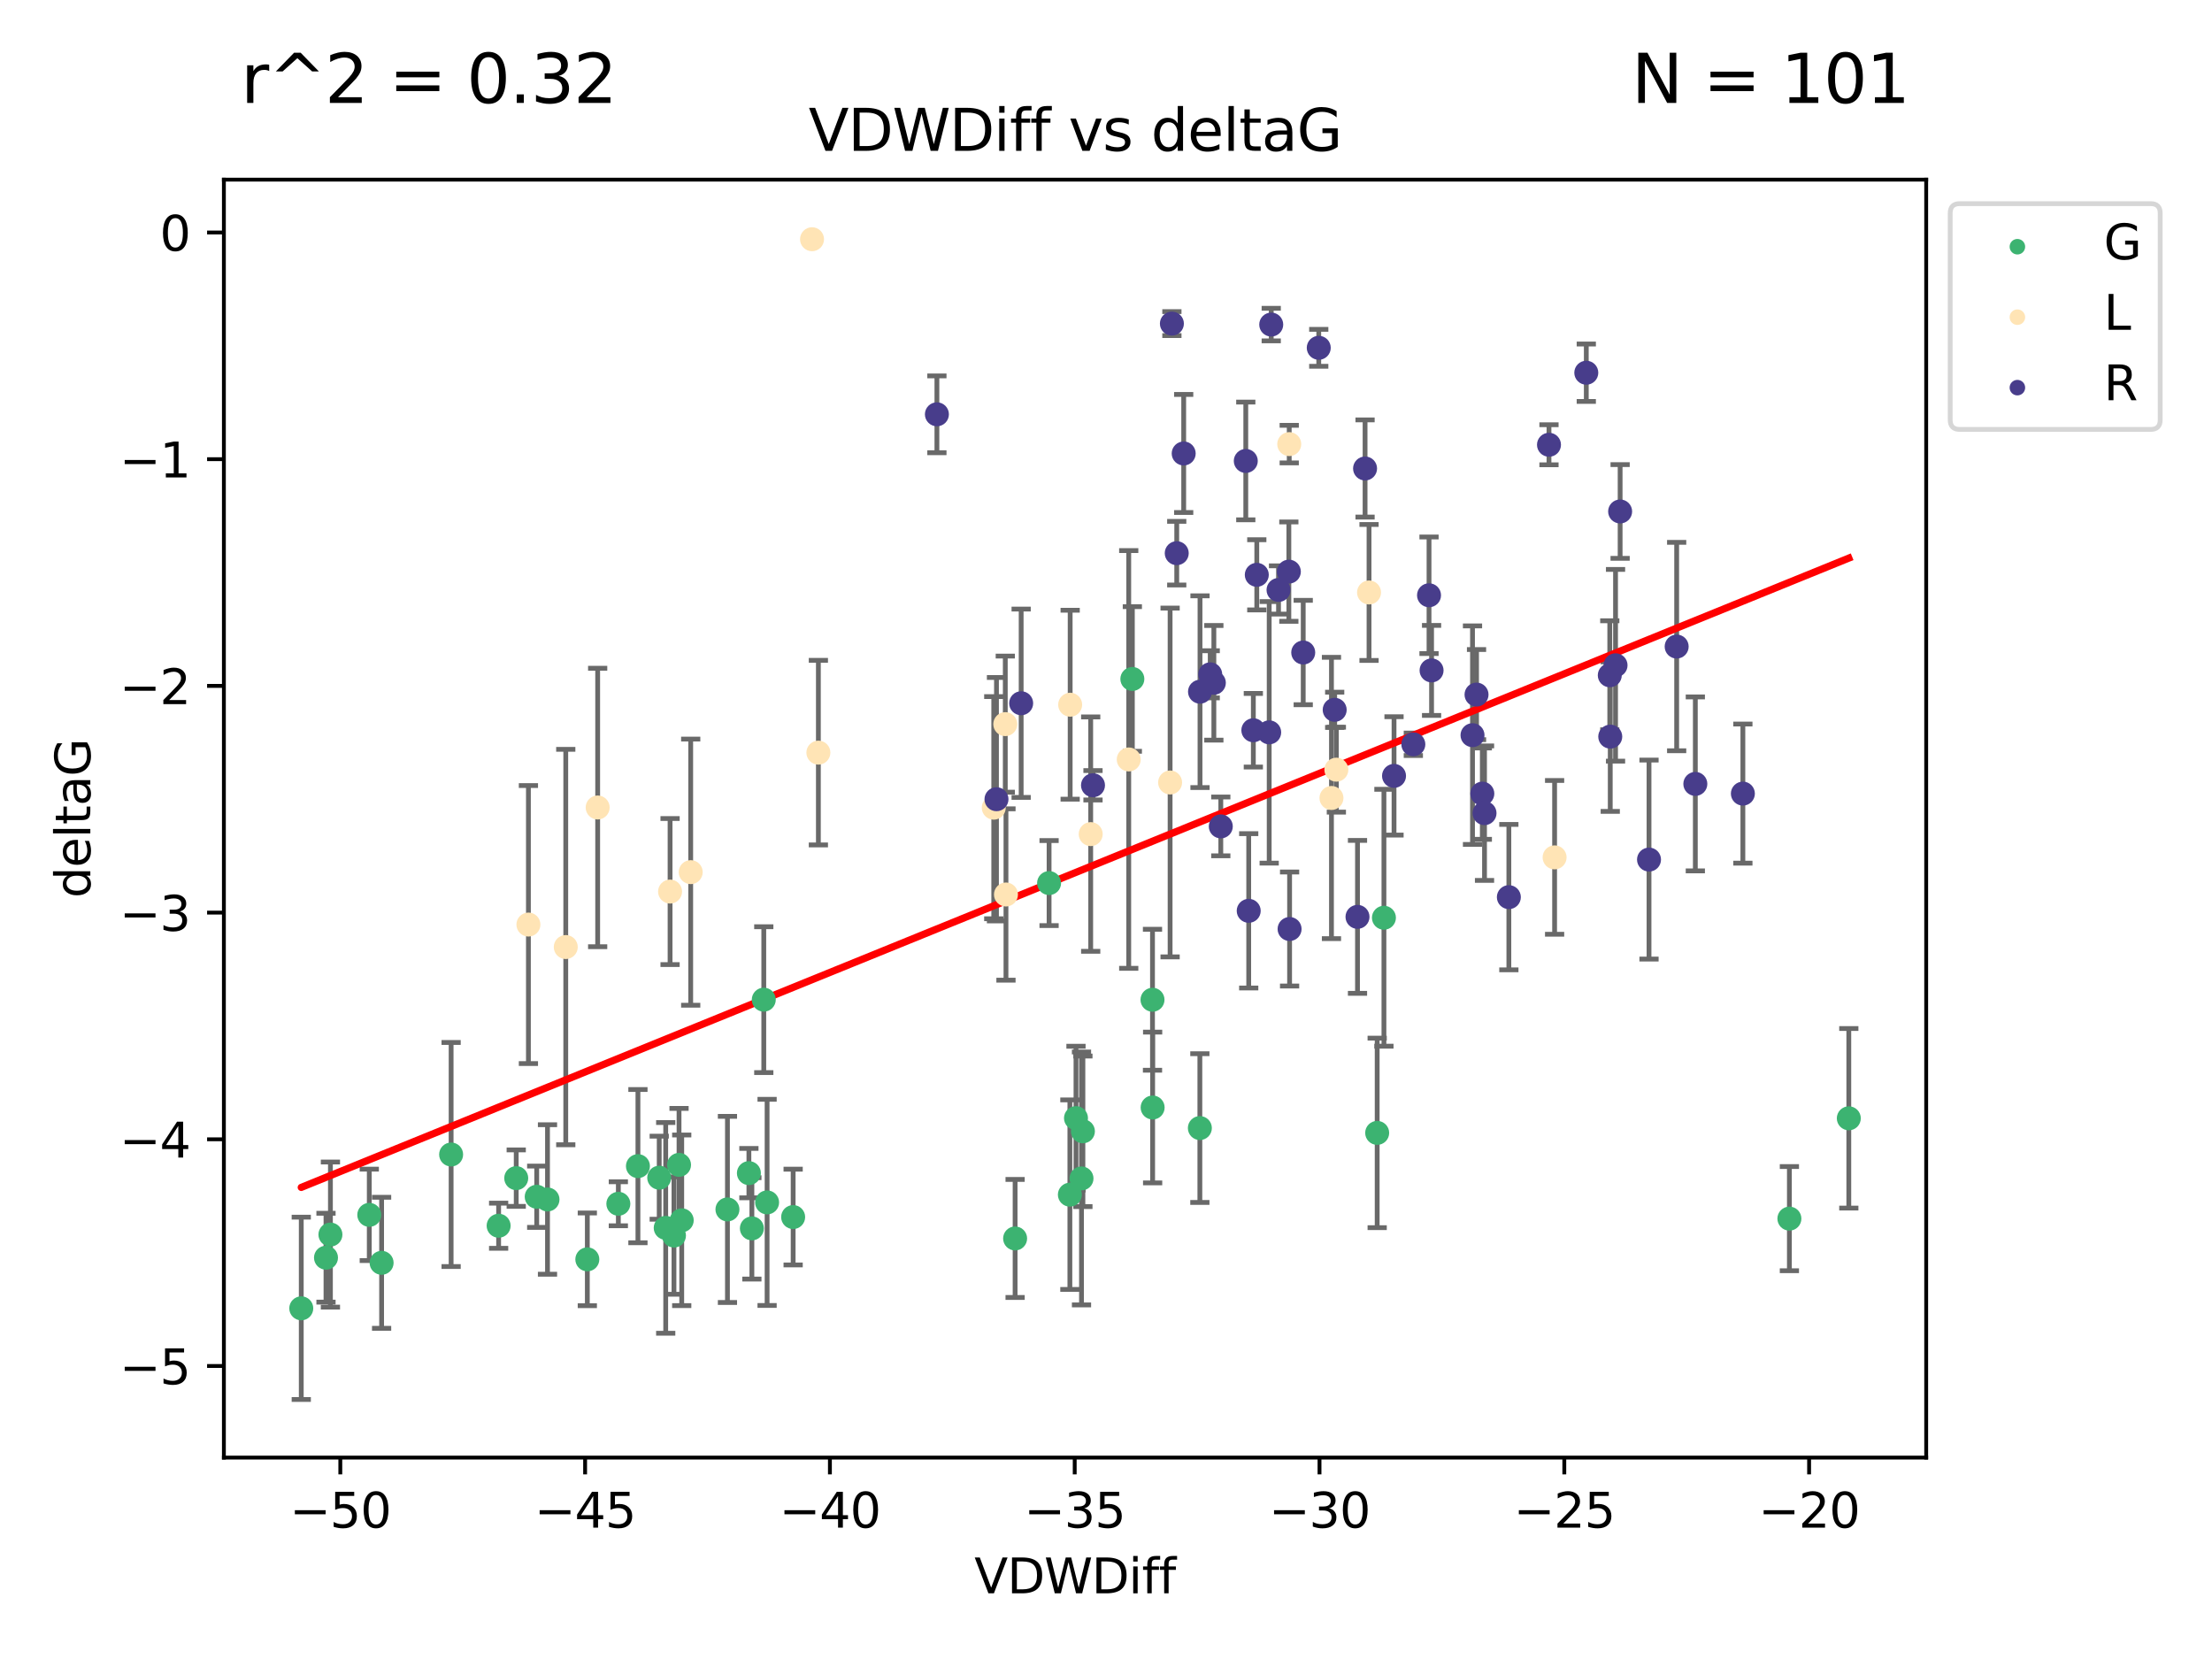 <?xml version="1.0" encoding="utf-8" standalone="no"?>
<!DOCTYPE svg PUBLIC "-//W3C//DTD SVG 1.1//EN"
  "http://www.w3.org/Graphics/SVG/1.1/DTD/svg11.dtd">
<svg xmlns:xlink="http://www.w3.org/1999/xlink" width="460.8pt" height="345.6pt" viewBox="0 0 460.8 345.6" xmlns="http://www.w3.org/2000/svg" version="1.1">
 <defs>
  <style type="text/css">*{stroke-linejoin: round; stroke-linecap: butt}</style>
 </defs>
 <g id="figure_1">
  <g id="patch_1">
   <path d="M 0 345.6 
L 460.8 345.6 
L 460.8 0 
L 0 0 
z
" style="fill: #ffffff"/>
  </g>
  <g id="axes_1">
   <g id="patch_2">
    <path d="M 46.64 303.64 
L 401.26 303.64 
L 401.26 37.423 
L 46.64 37.423 
z
" style="fill: #ffffff"/>
   </g>
   <g id="PathCollection_1">
    <defs>
     <path id="mfc3a994bb4" d="M 0 1.118 
C 0.297 1.118 0.581 1 0.791 0.791 
C 1 0.581 1.118 0.297 1.118 0 
C 1.118 -0.297 1 -0.581 0.791 -0.791 
C 0.581 -1 0.297 -1.118 0 -1.118 
C -0.297 -1.118 -0.581 -1 -0.791 -0.791 
C -1 -0.581 -1.118 -0.297 -1.118 0 
C -1.118 0.297 -1 0.581 -0.791 0.791 
C -0.581 1 -0.297 1.118 0 1.118 
z
" style="stroke: #3cb371"/>
    </defs>
    <g clip-path="url(#p16390d98b6)">
     <use xlink:href="#mfc3a994bb4" x="68.834" y="257.184" style="fill: #3cb371; stroke: #3cb371"/>
     <use xlink:href="#mfc3a994bb4" x="128.813" y="250.77" style="fill: #3cb371; stroke: #3cb371"/>
     <use xlink:href="#mfc3a994bb4" x="67.91" y="262.001" style="fill: #3cb371; stroke: #3cb371"/>
     <use xlink:href="#mfc3a994bb4" x="93.977" y="240.504" style="fill: #3cb371; stroke: #3cb371"/>
     <use xlink:href="#mfc3a994bb4" x="132.894" y="242.925" style="fill: #3cb371; stroke: #3cb371"/>
     <use xlink:href="#mfc3a994bb4" x="62.759" y="272.547" style="fill: #3cb371; stroke: #3cb371"/>
     <use xlink:href="#mfc3a994bb4" x="151.541" y="251.945" style="fill: #3cb371; stroke: #3cb371"/>
     <use xlink:href="#mfc3a994bb4" x="156.009" y="244.384" style="fill: #3cb371; stroke: #3cb371"/>
     <use xlink:href="#mfc3a994bb4" x="111.806" y="249.302" style="fill: #3cb371; stroke: #3cb371"/>
     <use xlink:href="#mfc3a994bb4" x="159.8" y="250.482" style="fill: #3cb371; stroke: #3cb371"/>
     <use xlink:href="#mfc3a994bb4" x="79.496" y="263.066" style="fill: #3cb371; stroke: #3cb371"/>
     <use xlink:href="#mfc3a994bb4" x="103.874" y="255.342" style="fill: #3cb371; stroke: #3cb371"/>
     <use xlink:href="#mfc3a994bb4" x="140.399" y="257.39" style="fill: #3cb371; stroke: #3cb371"/>
     <use xlink:href="#mfc3a994bb4" x="137.328" y="245.335" style="fill: #3cb371; stroke: #3cb371"/>
     <use xlink:href="#mfc3a994bb4" x="165.227" y="253.535" style="fill: #3cb371; stroke: #3cb371"/>
     <use xlink:href="#mfc3a994bb4" x="114.054" y="249.874" style="fill: #3cb371; stroke: #3cb371"/>
     <use xlink:href="#mfc3a994bb4" x="159.11" y="208.247" style="fill: #3cb371; stroke: #3cb371"/>
     <use xlink:href="#mfc3a994bb4" x="156.63" y="255.894" style="fill: #3cb371; stroke: #3cb371"/>
     <use xlink:href="#mfc3a994bb4" x="138.68" y="255.789" style="fill: #3cb371; stroke: #3cb371"/>
     <use xlink:href="#mfc3a994bb4" x="122.351" y="262.344" style="fill: #3cb371; stroke: #3cb371"/>
     <use xlink:href="#mfc3a994bb4" x="76.928" y="253.078" style="fill: #3cb371; stroke: #3cb371"/>
     <use xlink:href="#mfc3a994bb4" x="107.539" y="245.427" style="fill: #3cb371; stroke: #3cb371"/>
     <use xlink:href="#mfc3a994bb4" x="225.589" y="235.671" style="fill: #3cb371; stroke: #3cb371"/>
     <use xlink:href="#mfc3a994bb4" x="240.087" y="208.266" style="fill: #3cb371; stroke: #3cb371"/>
     <use xlink:href="#mfc3a994bb4" x="222.875" y="248.869" style="fill: #3cb371; stroke: #3cb371"/>
     <use xlink:href="#mfc3a994bb4" x="240.115" y="230.713" style="fill: #3cb371; stroke: #3cb371"/>
     <use xlink:href="#mfc3a994bb4" x="218.543" y="183.961" style="fill: #3cb371; stroke: #3cb371"/>
     <use xlink:href="#mfc3a994bb4" x="211.466" y="257.993" style="fill: #3cb371; stroke: #3cb371"/>
     <use xlink:href="#mfc3a994bb4" x="142.016" y="254.212" style="fill: #3cb371; stroke: #3cb371"/>
     <use xlink:href="#mfc3a994bb4" x="141.455" y="242.663" style="fill: #3cb371; stroke: #3cb371"/>
     <use xlink:href="#mfc3a994bb4" x="249.953" y="234.996" style="fill: #3cb371; stroke: #3cb371"/>
     <use xlink:href="#mfc3a994bb4" x="224.148" y="232.927" style="fill: #3cb371; stroke: #3cb371"/>
     <use xlink:href="#mfc3a994bb4" x="288.297" y="191.183" style="fill: #3cb371; stroke: #3cb371"/>
     <use xlink:href="#mfc3a994bb4" x="286.891" y="236.002" style="fill: #3cb371; stroke: #3cb371"/>
     <use xlink:href="#mfc3a994bb4" x="372.763" y="253.862" style="fill: #3cb371; stroke: #3cb371"/>
     <use xlink:href="#mfc3a994bb4" x="225.296" y="245.493" style="fill: #3cb371; stroke: #3cb371"/>
     <use xlink:href="#mfc3a994bb4" x="235.889" y="141.44" style="fill: #3cb371; stroke: #3cb371"/>
     <use xlink:href="#mfc3a994bb4" x="385.141" y="232.963" style="fill: #3cb371; stroke: #3cb371"/>
    </g>
   </g>
   <g id="PathCollection_2">
    <defs>
     <path id="ma00e124a90" d="M 0 1.118 
C 0.297 1.118 0.581 1 0.791 0.791 
C 1 0.581 1.118 0.297 1.118 0 
C 1.118 -0.297 1 -0.581 0.791 -0.791 
C 0.581 -1 0.297 -1.118 0 -1.118 
C -0.297 -1.118 -0.581 -1 -0.791 -0.791 
C -1 -0.581 -1.118 -0.297 -1.118 0 
C -1.118 0.297 -1 0.581 -0.791 0.791 
C -0.581 1 -0.297 1.118 0 1.118 
z
" style="stroke: #ffe4b5"/>
    </defs>
    <g clip-path="url(#p16390d98b6)">
     <use xlink:href="#ma00e124a90" x="139.588" y="185.73" style="fill: #ffe4b5; stroke: #ffe4b5"/>
     <use xlink:href="#ma00e124a90" x="143.887" y="181.681" style="fill: #ffe4b5; stroke: #ffe4b5"/>
     <use xlink:href="#ma00e124a90" x="169.161" y="49.836" style="fill: #ffe4b5; stroke: #ffe4b5"/>
     <use xlink:href="#ma00e124a90" x="235.137" y="158.209" style="fill: #ffe4b5; stroke: #ffe4b5"/>
     <use xlink:href="#ma00e124a90" x="285.195" y="123.42" style="fill: #ffe4b5; stroke: #ffe4b5"/>
     <use xlink:href="#ma00e124a90" x="170.483" y="156.786" style="fill: #ffe4b5; stroke: #ffe4b5"/>
     <use xlink:href="#ma00e124a90" x="277.369" y="166.232" style="fill: #ffe4b5; stroke: #ffe4b5"/>
     <use xlink:href="#ma00e124a90" x="209.419" y="150.851" style="fill: #ffe4b5; stroke: #ffe4b5"/>
     <use xlink:href="#ma00e124a90" x="124.505" y="168.214" style="fill: #ffe4b5; stroke: #ffe4b5"/>
     <use xlink:href="#ma00e124a90" x="209.562" y="186.341" style="fill: #ffe4b5; stroke: #ffe4b5"/>
     <use xlink:href="#ma00e124a90" x="110.079" y="192.604" style="fill: #ffe4b5; stroke: #ffe4b5"/>
     <use xlink:href="#ma00e124a90" x="117.859" y="197.287" style="fill: #ffe4b5; stroke: #ffe4b5"/>
     <use xlink:href="#ma00e124a90" x="278.388" y="160.337" style="fill: #ffe4b5; stroke: #ffe4b5"/>
     <use xlink:href="#ma00e124a90" x="268.57" y="92.517" style="fill: #ffe4b5; stroke: #ffe4b5"/>
     <use xlink:href="#ma00e124a90" x="243.753" y="163.006" style="fill: #ffe4b5; stroke: #ffe4b5"/>
     <use xlink:href="#ma00e124a90" x="323.852" y="178.606" style="fill: #ffe4b5; stroke: #ffe4b5"/>
     <use xlink:href="#ma00e124a90" x="222.935" y="146.805" style="fill: #ffe4b5; stroke: #ffe4b5"/>
     <use xlink:href="#ma00e124a90" x="227.214" y="173.76" style="fill: #ffe4b5; stroke: #ffe4b5"/>
     <use xlink:href="#ma00e124a90" x="207.018" y="168.253" style="fill: #ffe4b5; stroke: #ffe4b5"/>
    </g>
   </g>
   <g id="PathCollection_3">
    <defs>
     <path id="m4838e66160" d="M 0 1.118 
C 0.297 1.118 0.581 1 0.791 0.791 
C 1 0.581 1.118 0.297 1.118 0 
C 1.118 -0.297 1 -0.581 0.791 -0.791 
C 0.581 -1 0.297 -1.118 0 -1.118 
C -0.297 -1.118 -0.581 -1 -0.791 -0.791 
C -1 -0.581 -1.118 -0.297 -1.118 0 
C -1.118 0.297 -1 0.581 -0.791 0.791 
C -0.581 1 -0.297 1.118 0 1.118 
z
" style="stroke: #483d8b"/>
    </defs>
    <g clip-path="url(#p16390d98b6)">
     <use xlink:href="#m4838e66160" x="244.127" y="67.412" style="fill: #483d8b; stroke: #483d8b"/>
     <use xlink:href="#m4838e66160" x="195.174" y="86.307" style="fill: #483d8b; stroke: #483d8b"/>
     <use xlink:href="#m4838e66160" x="259.52" y="96.026" style="fill: #483d8b; stroke: #483d8b"/>
     <use xlink:href="#m4838e66160" x="264.396" y="152.562" style="fill: #483d8b; stroke: #483d8b"/>
     <use xlink:href="#m4838e66160" x="252.868" y="142.241" style="fill: #483d8b; stroke: #483d8b"/>
     <use xlink:href="#m4838e66160" x="337.502" y="106.547" style="fill: #483d8b; stroke: #483d8b"/>
     <use xlink:href="#m4838e66160" x="207.585" y="166.491" style="fill: #483d8b; stroke: #483d8b"/>
     <use xlink:href="#m4838e66160" x="330.454" y="77.645" style="fill: #483d8b; stroke: #483d8b"/>
     <use xlink:href="#m4838e66160" x="282.792" y="190.999" style="fill: #483d8b; stroke: #483d8b"/>
     <use xlink:href="#m4838e66160" x="278.04" y="147.867" style="fill: #483d8b; stroke: #483d8b"/>
     <use xlink:href="#m4838e66160" x="245.136" y="115.237" style="fill: #483d8b; stroke: #483d8b"/>
     <use xlink:href="#m4838e66160" x="254.315" y="172.154" style="fill: #483d8b; stroke: #483d8b"/>
     <use xlink:href="#m4838e66160" x="227.691" y="163.586" style="fill: #483d8b; stroke: #483d8b"/>
     <use xlink:href="#m4838e66160" x="349.279" y="134.69" style="fill: #483d8b; stroke: #483d8b"/>
     <use xlink:href="#m4838e66160" x="249.984" y="144.094" style="fill: #483d8b; stroke: #483d8b"/>
     <use xlink:href="#m4838e66160" x="284.368" y="97.595" style="fill: #483d8b; stroke: #483d8b"/>
     <use xlink:href="#m4838e66160" x="298.222" y="139.66" style="fill: #483d8b; stroke: #483d8b"/>
     <use xlink:href="#m4838e66160" x="314.323" y="186.891" style="fill: #483d8b; stroke: #483d8b"/>
     <use xlink:href="#m4838e66160" x="268.492" y="119.082" style="fill: #483d8b; stroke: #483d8b"/>
     <use xlink:href="#m4838e66160" x="335.445" y="153.452" style="fill: #483d8b; stroke: #483d8b"/>
     <use xlink:href="#m4838e66160" x="264.821" y="67.613" style="fill: #483d8b; stroke: #483d8b"/>
     <use xlink:href="#m4838e66160" x="261.094" y="152.123" style="fill: #483d8b; stroke: #483d8b"/>
     <use xlink:href="#m4838e66160" x="271.486" y="135.932" style="fill: #483d8b; stroke: #483d8b"/>
     <use xlink:href="#m4838e66160" x="260.13" y="189.742" style="fill: #483d8b; stroke: #483d8b"/>
     <use xlink:href="#m4838e66160" x="353.169" y="163.302" style="fill: #483d8b; stroke: #483d8b"/>
     <use xlink:href="#m4838e66160" x="308.796" y="165.331" style="fill: #483d8b; stroke: #483d8b"/>
     <use xlink:href="#m4838e66160" x="309.253" y="169.395" style="fill: #483d8b; stroke: #483d8b"/>
     <use xlink:href="#m4838e66160" x="266.342" y="122.9" style="fill: #483d8b; stroke: #483d8b"/>
     <use xlink:href="#m4838e66160" x="212.726" y="146.499" style="fill: #483d8b; stroke: #483d8b"/>
     <use xlink:href="#m4838e66160" x="343.52" y="179.066" style="fill: #483d8b; stroke: #483d8b"/>
     <use xlink:href="#m4838e66160" x="252.111" y="140.476" style="fill: #483d8b; stroke: #483d8b"/>
     <use xlink:href="#m4838e66160" x="363.073" y="165.322" style="fill: #483d8b; stroke: #483d8b"/>
     <use xlink:href="#m4838e66160" x="261.813" y="119.746" style="fill: #483d8b; stroke: #483d8b"/>
     <use xlink:href="#m4838e66160" x="294.424" y="155.052" style="fill: #483d8b; stroke: #483d8b"/>
     <use xlink:href="#m4838e66160" x="335.346" y="140.674" style="fill: #483d8b; stroke: #483d8b"/>
     <use xlink:href="#m4838e66160" x="290.401" y="161.632" style="fill: #483d8b; stroke: #483d8b"/>
     <use xlink:href="#m4838e66160" x="246.585" y="94.466" style="fill: #483d8b; stroke: #483d8b"/>
     <use xlink:href="#m4838e66160" x="274.721" y="72.453" style="fill: #483d8b; stroke: #483d8b"/>
     <use xlink:href="#m4838e66160" x="322.682" y="92.653" style="fill: #483d8b; stroke: #483d8b"/>
     <use xlink:href="#m4838e66160" x="306.751" y="153.151" style="fill: #483d8b; stroke: #483d8b"/>
     <use xlink:href="#m4838e66160" x="297.692" y="124.006" style="fill: #483d8b; stroke: #483d8b"/>
     <use xlink:href="#m4838e66160" x="336.547" y="138.589" style="fill: #483d8b; stroke: #483d8b"/>
     <use xlink:href="#m4838e66160" x="268.645" y="193.529" style="fill: #483d8b; stroke: #483d8b"/>
     <use xlink:href="#m4838e66160" x="307.589" y="144.697" style="fill: #483d8b; stroke: #483d8b"/>
    </g>
   </g>
   <g id="matplotlib.axis_1">
    <g id="xtick_1">
     <g id="line2d_1">
      <defs>
       <path id="m03aff1b645" d="M 0 0 
L 0 3.5 
" style="stroke: #000000; stroke-width: 0.8"/>
      </defs>
      <g>
       <use xlink:href="#m03aff1b645" x="70.893" y="303.64" style="stroke: #000000; stroke-width: 0.8"/>
      </g>
     </g>
     <g id="text_1">
      <!-- −50 -->
      <g transform="translate(60.341 318.238)scale(0.1 -0.1)">
       <defs>
        <path id="DejaVuSans-2212" d="M 678 2272 
L 4684 2272 
L 4684 1741 
L 678 1741 
L 678 2272 
z
" transform="scale(0.016)"/>
        <path id="DejaVuSans-35" d="M 691 4666 
L 3169 4666 
L 3169 4134 
L 1269 4134 
L 1269 2991 
Q 1406 3038 1543 3061 
Q 1681 3084 1819 3084 
Q 2600 3084 3056 2656 
Q 3513 2228 3513 1497 
Q 3513 744 3044 326 
Q 2575 -91 1722 -91 
Q 1428 -91 1123 -41 
Q 819 9 494 109 
L 494 744 
Q 775 591 1075 516 
Q 1375 441 1709 441 
Q 2250 441 2565 725 
Q 2881 1009 2881 1497 
Q 2881 1984 2565 2268 
Q 2250 2553 1709 2553 
Q 1456 2553 1204 2497 
Q 953 2441 691 2322 
L 691 4666 
z
" transform="scale(0.016)"/>
        <path id="DejaVuSans-30" d="M 2034 4250 
Q 1547 4250 1301 3770 
Q 1056 3291 1056 2328 
Q 1056 1369 1301 889 
Q 1547 409 2034 409 
Q 2525 409 2770 889 
Q 3016 1369 3016 2328 
Q 3016 3291 2770 3770 
Q 2525 4250 2034 4250 
z
M 2034 4750 
Q 2819 4750 3233 4129 
Q 3647 3509 3647 2328 
Q 3647 1150 3233 529 
Q 2819 -91 2034 -91 
Q 1250 -91 836 529 
Q 422 1150 422 2328 
Q 422 3509 836 4129 
Q 1250 4750 2034 4750 
z
" transform="scale(0.016)"/>
       </defs>
       <use xlink:href="#DejaVuSans-2212"/>
       <use xlink:href="#DejaVuSans-35" x="83.789"/>
       <use xlink:href="#DejaVuSans-30" x="147.412"/>
      </g>
     </g>
    </g>
    <g id="xtick_2">
     <g id="line2d_2">
      <g>
       <use xlink:href="#m03aff1b645" x="121.889" y="303.64" style="stroke: #000000; stroke-width: 0.8"/>
      </g>
     </g>
     <g id="text_2">
      <!-- −45 -->
      <g transform="translate(111.336 318.238)scale(0.1 -0.1)">
       <defs>
        <path id="DejaVuSans-34" d="M 2419 4116 
L 825 1625 
L 2419 1625 
L 2419 4116 
z
M 2253 4666 
L 3047 4666 
L 3047 1625 
L 3713 1625 
L 3713 1100 
L 3047 1100 
L 3047 0 
L 2419 0 
L 2419 1100 
L 313 1100 
L 313 1709 
L 2253 4666 
z
" transform="scale(0.016)"/>
       </defs>
       <use xlink:href="#DejaVuSans-2212"/>
       <use xlink:href="#DejaVuSans-34" x="83.789"/>
       <use xlink:href="#DejaVuSans-35" x="147.412"/>
      </g>
     </g>
    </g>
    <g id="xtick_3">
     <g id="line2d_3">
      <g>
       <use xlink:href="#m03aff1b645" x="172.885" y="303.64" style="stroke: #000000; stroke-width: 0.8"/>
      </g>
     </g>
     <g id="text_3">
      <!-- −40 -->
      <g transform="translate(162.332 318.238)scale(0.1 -0.1)">
       <use xlink:href="#DejaVuSans-2212"/>
       <use xlink:href="#DejaVuSans-34" x="83.789"/>
       <use xlink:href="#DejaVuSans-30" x="147.412"/>
      </g>
     </g>
    </g>
    <g id="xtick_4">
     <g id="line2d_4">
      <g>
       <use xlink:href="#m03aff1b645" x="223.881" y="303.64" style="stroke: #000000; stroke-width: 0.8"/>
      </g>
     </g>
     <g id="text_4">
      <!-- −35 -->
      <g transform="translate(213.328 318.238)scale(0.1 -0.1)">
       <defs>
        <path id="DejaVuSans-33" d="M 2597 2516 
Q 3050 2419 3304 2112 
Q 3559 1806 3559 1356 
Q 3559 666 3084 287 
Q 2609 -91 1734 -91 
Q 1441 -91 1130 -33 
Q 819 25 488 141 
L 488 750 
Q 750 597 1062 519 
Q 1375 441 1716 441 
Q 2309 441 2620 675 
Q 2931 909 2931 1356 
Q 2931 1769 2642 2001 
Q 2353 2234 1838 2234 
L 1294 2234 
L 1294 2753 
L 1863 2753 
Q 2328 2753 2575 2939 
Q 2822 3125 2822 3475 
Q 2822 3834 2567 4026 
Q 2313 4219 1838 4219 
Q 1578 4219 1281 4162 
Q 984 4106 628 3988 
L 628 4550 
Q 988 4650 1302 4700 
Q 1616 4750 1894 4750 
Q 2613 4750 3031 4423 
Q 3450 4097 3450 3541 
Q 3450 3153 3228 2886 
Q 3006 2619 2597 2516 
z
" transform="scale(0.016)"/>
       </defs>
       <use xlink:href="#DejaVuSans-2212"/>
       <use xlink:href="#DejaVuSans-33" x="83.789"/>
       <use xlink:href="#DejaVuSans-35" x="147.412"/>
      </g>
     </g>
    </g>
    <g id="xtick_5">
     <g id="line2d_5">
      <g>
       <use xlink:href="#m03aff1b645" x="274.877" y="303.64" style="stroke: #000000; stroke-width: 0.8"/>
      </g>
     </g>
     <g id="text_5">
      <!-- −30 -->
      <g transform="translate(264.324 318.238)scale(0.1 -0.1)">
       <use xlink:href="#DejaVuSans-2212"/>
       <use xlink:href="#DejaVuSans-33" x="83.789"/>
       <use xlink:href="#DejaVuSans-30" x="147.412"/>
      </g>
     </g>
    </g>
    <g id="xtick_6">
     <g id="line2d_6">
      <g>
       <use xlink:href="#m03aff1b645" x="325.872" y="303.64" style="stroke: #000000; stroke-width: 0.8"/>
      </g>
     </g>
     <g id="text_6">
      <!-- −25 -->
      <g transform="translate(315.32 318.238)scale(0.1 -0.1)">
       <defs>
        <path id="DejaVuSans-32" d="M 1228 531 
L 3431 531 
L 3431 0 
L 469 0 
L 469 531 
Q 828 903 1448 1529 
Q 2069 2156 2228 2338 
Q 2531 2678 2651 2914 
Q 2772 3150 2772 3378 
Q 2772 3750 2511 3984 
Q 2250 4219 1831 4219 
Q 1534 4219 1204 4116 
Q 875 4013 500 3803 
L 500 4441 
Q 881 4594 1212 4672 
Q 1544 4750 1819 4750 
Q 2544 4750 2975 4387 
Q 3406 4025 3406 3419 
Q 3406 3131 3298 2873 
Q 3191 2616 2906 2266 
Q 2828 2175 2409 1742 
Q 1991 1309 1228 531 
z
" transform="scale(0.016)"/>
       </defs>
       <use xlink:href="#DejaVuSans-2212"/>
       <use xlink:href="#DejaVuSans-32" x="83.789"/>
       <use xlink:href="#DejaVuSans-35" x="147.412"/>
      </g>
     </g>
    </g>
    <g id="xtick_7">
     <g id="line2d_7">
      <g>
       <use xlink:href="#m03aff1b645" x="376.868" y="303.64" style="stroke: #000000; stroke-width: 0.8"/>
      </g>
     </g>
     <g id="text_7">
      <!-- −20 -->
      <g transform="translate(366.316 318.238)scale(0.1 -0.1)">
       <use xlink:href="#DejaVuSans-2212"/>
       <use xlink:href="#DejaVuSans-32" x="83.789"/>
       <use xlink:href="#DejaVuSans-30" x="147.412"/>
      </g>
     </g>
    </g>
    <g id="text_8">
     <!-- VDWDiff -->
     <g transform="translate(202.977 331.917)scale(0.1 -0.1)">
      <defs>
       <path id="DejaVuSans-56" d="M 1831 0 
L 50 4666 
L 709 4666 
L 2188 738 
L 3669 4666 
L 4325 4666 
L 2547 0 
L 1831 0 
z
" transform="scale(0.016)"/>
       <path id="DejaVuSans-44" d="M 1259 4147 
L 1259 519 
L 2022 519 
Q 2988 519 3436 956 
Q 3884 1394 3884 2338 
Q 3884 3275 3436 3711 
Q 2988 4147 2022 4147 
L 1259 4147 
z
M 628 4666 
L 1925 4666 
Q 3281 4666 3915 4102 
Q 4550 3538 4550 2338 
Q 4550 1131 3912 565 
Q 3275 0 1925 0 
L 628 0 
L 628 4666 
z
" transform="scale(0.016)"/>
       <path id="DejaVuSans-57" d="M 213 4666 
L 850 4666 
L 1831 722 
L 2809 4666 
L 3519 4666 
L 4500 722 
L 5478 4666 
L 6119 4666 
L 4947 0 
L 4153 0 
L 3169 4050 
L 2175 0 
L 1381 0 
L 213 4666 
z
" transform="scale(0.016)"/>
       <path id="DejaVuSans-69" d="M 603 3500 
L 1178 3500 
L 1178 0 
L 603 0 
L 603 3500 
z
M 603 4863 
L 1178 4863 
L 1178 4134 
L 603 4134 
L 603 4863 
z
" transform="scale(0.016)"/>
       <path id="DejaVuSans-66" d="M 2375 4863 
L 2375 4384 
L 1825 4384 
Q 1516 4384 1395 4259 
Q 1275 4134 1275 3809 
L 1275 3500 
L 2222 3500 
L 2222 3053 
L 1275 3053 
L 1275 0 
L 697 0 
L 697 3053 
L 147 3053 
L 147 3500 
L 697 3500 
L 697 3744 
Q 697 4328 969 4595 
Q 1241 4863 1831 4863 
L 2375 4863 
z
" transform="scale(0.016)"/>
      </defs>
      <use xlink:href="#DejaVuSans-56"/>
      <use xlink:href="#DejaVuSans-44" x="68.408"/>
      <use xlink:href="#DejaVuSans-57" x="145.41"/>
      <use xlink:href="#DejaVuSans-44" x="244.287"/>
      <use xlink:href="#DejaVuSans-69" x="321.289"/>
      <use xlink:href="#DejaVuSans-66" x="349.072"/>
      <use xlink:href="#DejaVuSans-66" x="384.277"/>
     </g>
    </g>
   </g>
   <g id="matplotlib.axis_2">
    <g id="ytick_1">
     <g id="line2d_8">
      <defs>
       <path id="mb696af057d" d="M 0 0 
L -3.5 0 
" style="stroke: #000000; stroke-width: 0.8"/>
      </defs>
      <g>
       <use xlink:href="#mb696af057d" x="46.64" y="284.561" style="stroke: #000000; stroke-width: 0.8"/>
      </g>
     </g>
     <g id="text_9">
      <!-- −5 -->
      <g transform="translate(24.898 288.36)scale(0.1 -0.1)">
       <use xlink:href="#DejaVuSans-2212"/>
       <use xlink:href="#DejaVuSans-35" x="83.789"/>
      </g>
     </g>
    </g>
    <g id="ytick_2">
     <g id="line2d_9">
      <g>
       <use xlink:href="#mb696af057d" x="46.64" y="237.336" style="stroke: #000000; stroke-width: 0.8"/>
      </g>
     </g>
     <g id="text_10">
      <!-- −4 -->
      <g transform="translate(24.898 241.135)scale(0.1 -0.1)">
       <use xlink:href="#DejaVuSans-2212"/>
       <use xlink:href="#DejaVuSans-34" x="83.789"/>
      </g>
     </g>
    </g>
    <g id="ytick_3">
     <g id="line2d_10">
      <g>
       <use xlink:href="#mb696af057d" x="46.64" y="190.111" style="stroke: #000000; stroke-width: 0.8"/>
      </g>
     </g>
     <g id="text_11">
      <!-- −3 -->
      <g transform="translate(24.898 193.91)scale(0.1 -0.1)">
       <use xlink:href="#DejaVuSans-2212"/>
       <use xlink:href="#DejaVuSans-33" x="83.789"/>
      </g>
     </g>
    </g>
    <g id="ytick_4">
     <g id="line2d_11">
      <g>
       <use xlink:href="#mb696af057d" x="46.64" y="142.885" style="stroke: #000000; stroke-width: 0.8"/>
      </g>
     </g>
     <g id="text_12">
      <!-- −2 -->
      <g transform="translate(24.898 146.684)scale(0.1 -0.1)">
       <use xlink:href="#DejaVuSans-2212"/>
       <use xlink:href="#DejaVuSans-32" x="83.789"/>
      </g>
     </g>
    </g>
    <g id="ytick_5">
     <g id="line2d_12">
      <g>
       <use xlink:href="#mb696af057d" x="46.64" y="95.66" style="stroke: #000000; stroke-width: 0.8"/>
      </g>
     </g>
     <g id="text_13">
      <!-- −1 -->
      <g transform="translate(24.898 99.459)scale(0.1 -0.1)">
       <defs>
        <path id="DejaVuSans-31" d="M 794 531 
L 1825 531 
L 1825 4091 
L 703 3866 
L 703 4441 
L 1819 4666 
L 2450 4666 
L 2450 531 
L 3481 531 
L 3481 0 
L 794 0 
L 794 531 
z
" transform="scale(0.016)"/>
       </defs>
       <use xlink:href="#DejaVuSans-2212"/>
       <use xlink:href="#DejaVuSans-31" x="83.789"/>
      </g>
     </g>
    </g>
    <g id="ytick_6">
     <g id="line2d_13">
      <g>
       <use xlink:href="#mb696af057d" x="46.64" y="48.435" style="stroke: #000000; stroke-width: 0.8"/>
      </g>
     </g>
     <g id="text_14">
      <!-- 0 -->
      <g transform="translate(33.278 52.234)scale(0.1 -0.1)">
       <use xlink:href="#DejaVuSans-30"/>
      </g>
     </g>
    </g>
    <g id="text_15">
     <!-- deltaG -->
     <g transform="translate(18.818 187.07)rotate(-90)scale(0.1 -0.1)">
      <defs>
       <path id="DejaVuSans-64" d="M 2906 2969 
L 2906 4863 
L 3481 4863 
L 3481 0 
L 2906 0 
L 2906 525 
Q 2725 213 2448 61 
Q 2172 -91 1784 -91 
Q 1150 -91 751 415 
Q 353 922 353 1747 
Q 353 2572 751 3078 
Q 1150 3584 1784 3584 
Q 2172 3584 2448 3432 
Q 2725 3281 2906 2969 
z
M 947 1747 
Q 947 1113 1208 752 
Q 1469 391 1925 391 
Q 2381 391 2643 752 
Q 2906 1113 2906 1747 
Q 2906 2381 2643 2742 
Q 2381 3103 1925 3103 
Q 1469 3103 1208 2742 
Q 947 2381 947 1747 
z
" transform="scale(0.016)"/>
       <path id="DejaVuSans-65" d="M 3597 1894 
L 3597 1613 
L 953 1613 
Q 991 1019 1311 708 
Q 1631 397 2203 397 
Q 2534 397 2845 478 
Q 3156 559 3463 722 
L 3463 178 
Q 3153 47 2828 -22 
Q 2503 -91 2169 -91 
Q 1331 -91 842 396 
Q 353 884 353 1716 
Q 353 2575 817 3079 
Q 1281 3584 2069 3584 
Q 2775 3584 3186 3129 
Q 3597 2675 3597 1894 
z
M 3022 2063 
Q 3016 2534 2758 2815 
Q 2500 3097 2075 3097 
Q 1594 3097 1305 2825 
Q 1016 2553 972 2059 
L 3022 2063 
z
" transform="scale(0.016)"/>
       <path id="DejaVuSans-6c" d="M 603 4863 
L 1178 4863 
L 1178 0 
L 603 0 
L 603 4863 
z
" transform="scale(0.016)"/>
       <path id="DejaVuSans-74" d="M 1172 4494 
L 1172 3500 
L 2356 3500 
L 2356 3053 
L 1172 3053 
L 1172 1153 
Q 1172 725 1289 603 
Q 1406 481 1766 481 
L 2356 481 
L 2356 0 
L 1766 0 
Q 1100 0 847 248 
Q 594 497 594 1153 
L 594 3053 
L 172 3053 
L 172 3500 
L 594 3500 
L 594 4494 
L 1172 4494 
z
" transform="scale(0.016)"/>
       <path id="DejaVuSans-61" d="M 2194 1759 
Q 1497 1759 1228 1600 
Q 959 1441 959 1056 
Q 959 750 1161 570 
Q 1363 391 1709 391 
Q 2188 391 2477 730 
Q 2766 1069 2766 1631 
L 2766 1759 
L 2194 1759 
z
M 3341 1997 
L 3341 0 
L 2766 0 
L 2766 531 
Q 2569 213 2275 61 
Q 1981 -91 1556 -91 
Q 1019 -91 701 211 
Q 384 513 384 1019 
Q 384 1609 779 1909 
Q 1175 2209 1959 2209 
L 2766 2209 
L 2766 2266 
Q 2766 2663 2505 2880 
Q 2244 3097 1772 3097 
Q 1472 3097 1187 3025 
Q 903 2953 641 2809 
L 641 3341 
Q 956 3463 1253 3523 
Q 1550 3584 1831 3584 
Q 2591 3584 2966 3190 
Q 3341 2797 3341 1997 
z
" transform="scale(0.016)"/>
       <path id="DejaVuSans-47" d="M 3809 666 
L 3809 1919 
L 2778 1919 
L 2778 2438 
L 4434 2438 
L 4434 434 
Q 4069 175 3628 42 
Q 3188 -91 2688 -91 
Q 1594 -91 976 548 
Q 359 1188 359 2328 
Q 359 3472 976 4111 
Q 1594 4750 2688 4750 
Q 3144 4750 3555 4637 
Q 3966 4525 4313 4306 
L 4313 3634 
Q 3963 3931 3569 4081 
Q 3175 4231 2741 4231 
Q 1884 4231 1454 3753 
Q 1025 3275 1025 2328 
Q 1025 1384 1454 906 
Q 1884 428 2741 428 
Q 3075 428 3337 486 
Q 3600 544 3809 666 
z
" transform="scale(0.016)"/>
      </defs>
      <use xlink:href="#DejaVuSans-64"/>
      <use xlink:href="#DejaVuSans-65" x="63.477"/>
      <use xlink:href="#DejaVuSans-6c" x="125"/>
      <use xlink:href="#DejaVuSans-74" x="152.783"/>
      <use xlink:href="#DejaVuSans-61" x="191.992"/>
      <use xlink:href="#DejaVuSans-47" x="253.271"/>
     </g>
    </g>
   </g>
   <g id="LineCollection_1">
    <path d="M 68.834 272.298 
L 68.834 242.071 
" clip-path="url(#p16390d98b6)" style="fill: none; stroke: #696969"/>
    <path d="M 128.813 255.353 
L 128.813 246.186 
" clip-path="url(#p16390d98b6)" style="fill: none; stroke: #696969"/>
    <path d="M 67.91 271.259 
L 67.91 252.743 
" clip-path="url(#p16390d98b6)" style="fill: none; stroke: #696969"/>
    <path d="M 93.977 263.842 
L 93.977 217.167 
" clip-path="url(#p16390d98b6)" style="fill: none; stroke: #696969"/>
    <path d="M 132.894 258.886 
L 132.894 226.965 
" clip-path="url(#p16390d98b6)" style="fill: none; stroke: #696969"/>
    <path d="M 62.759 291.539 
L 62.759 253.556 
" clip-path="url(#p16390d98b6)" style="fill: none; stroke: #696969"/>
    <path d="M 151.541 271.33 
L 151.541 232.56 
" clip-path="url(#p16390d98b6)" style="fill: none; stroke: #696969"/>
    <path d="M 156.009 249.529 
L 156.009 239.239 
" clip-path="url(#p16390d98b6)" style="fill: none; stroke: #696969"/>
    <path d="M 111.806 255.689 
L 111.806 242.915 
" clip-path="url(#p16390d98b6)" style="fill: none; stroke: #696969"/>
    <path d="M 159.8 271.954 
L 159.8 229.009 
" clip-path="url(#p16390d98b6)" style="fill: none; stroke: #696969"/>
    <path d="M 79.496 276.715 
L 79.496 249.417 
" clip-path="url(#p16390d98b6)" style="fill: none; stroke: #696969"/>
    <path d="M 103.874 260.048 
L 103.874 250.637 
" clip-path="url(#p16390d98b6)" style="fill: none; stroke: #696969"/>
    <path d="M 140.399 269.618 
L 140.399 245.162 
" clip-path="url(#p16390d98b6)" style="fill: none; stroke: #696969"/>
    <path d="M 137.328 253.986 
L 137.328 236.683 
" clip-path="url(#p16390d98b6)" style="fill: none; stroke: #696969"/>
    <path d="M 165.227 263.508 
L 165.227 243.562 
" clip-path="url(#p16390d98b6)" style="fill: none; stroke: #696969"/>
    <path d="M 114.054 265.447 
L 114.054 234.3 
" clip-path="url(#p16390d98b6)" style="fill: none; stroke: #696969"/>
    <path d="M 159.11 223.438 
L 159.11 193.057 
" clip-path="url(#p16390d98b6)" style="fill: none; stroke: #696969"/>
    <path d="M 156.63 266.455 
L 156.63 245.332 
" clip-path="url(#p16390d98b6)" style="fill: none; stroke: #696969"/>
    <path d="M 138.68 277.736 
L 138.68 233.843 
" clip-path="url(#p16390d98b6)" style="fill: none; stroke: #696969"/>
    <path d="M 122.351 272.003 
L 122.351 252.684 
" clip-path="url(#p16390d98b6)" style="fill: none; stroke: #696969"/>
    <path d="M 76.928 262.6 
L 76.928 243.555 
" clip-path="url(#p16390d98b6)" style="fill: none; stroke: #696969"/>
    <path d="M 107.539 251.308 
L 107.539 239.547 
" clip-path="url(#p16390d98b6)" style="fill: none; stroke: #696969"/>
    <path d="M 225.589 251.352 
L 225.589 219.99 
" clip-path="url(#p16390d98b6)" style="fill: none; stroke: #696969"/>
    <path d="M 240.087 222.946 
L 240.087 193.585 
" clip-path="url(#p16390d98b6)" style="fill: none; stroke: #696969"/>
    <path d="M 222.875 268.611 
L 222.875 229.128 
" clip-path="url(#p16390d98b6)" style="fill: none; stroke: #696969"/>
    <path d="M 240.115 246.415 
L 240.115 215.011 
" clip-path="url(#p16390d98b6)" style="fill: none; stroke: #696969"/>
    <path d="M 218.543 192.818 
L 218.543 175.103 
" clip-path="url(#p16390d98b6)" style="fill: none; stroke: #696969"/>
    <path d="M 211.466 270.286 
L 211.466 245.699 
" clip-path="url(#p16390d98b6)" style="fill: none; stroke: #696969"/>
    <path d="M 142.016 271.981 
L 142.016 236.442 
" clip-path="url(#p16390d98b6)" style="fill: none; stroke: #696969"/>
    <path d="M 141.455 254.421 
L 141.455 230.905 
" clip-path="url(#p16390d98b6)" style="fill: none; stroke: #696969"/>
    <path d="M 249.953 250.49 
L 249.953 219.503 
" clip-path="url(#p16390d98b6)" style="fill: none; stroke: #696969"/>
    <path d="M 224.148 247.902 
L 224.148 217.951 
" clip-path="url(#p16390d98b6)" style="fill: none; stroke: #696969"/>
    <path d="M 288.297 217.942 
L 288.297 164.424 
" clip-path="url(#p16390d98b6)" style="fill: none; stroke: #696969"/>
    <path d="M 286.891 255.743 
L 286.891 216.261 
" clip-path="url(#p16390d98b6)" style="fill: none; stroke: #696969"/>
    <path d="M 372.763 264.712 
L 372.763 243.011 
" clip-path="url(#p16390d98b6)" style="fill: none; stroke: #696969"/>
    <path d="M 225.296 271.837 
L 225.296 219.148 
" clip-path="url(#p16390d98b6)" style="fill: none; stroke: #696969"/>
    <path d="M 235.889 156.506 
L 235.889 126.374 
" clip-path="url(#p16390d98b6)" style="fill: none; stroke: #696969"/>
    <path d="M 385.141 251.664 
L 385.141 214.261 
" clip-path="url(#p16390d98b6)" style="fill: none; stroke: #696969"/>
   </g>
   <g id="line2d_14">
    <defs>
     <path id="mb9e6b26560" d="M 2 0 
L -2 -0 
" style="stroke: #696969"/>
    </defs>
    <g clip-path="url(#p16390d98b6)">
     <use xlink:href="#mb9e6b26560" x="68.834" y="272.298" style="fill: #696969; stroke: #696969"/>
     <use xlink:href="#mb9e6b26560" x="128.813" y="255.353" style="fill: #696969; stroke: #696969"/>
     <use xlink:href="#mb9e6b26560" x="67.91" y="271.259" style="fill: #696969; stroke: #696969"/>
     <use xlink:href="#mb9e6b26560" x="93.977" y="263.842" style="fill: #696969; stroke: #696969"/>
     <use xlink:href="#mb9e6b26560" x="132.894" y="258.886" style="fill: #696969; stroke: #696969"/>
     <use xlink:href="#mb9e6b26560" x="62.759" y="291.539" style="fill: #696969; stroke: #696969"/>
     <use xlink:href="#mb9e6b26560" x="151.541" y="271.33" style="fill: #696969; stroke: #696969"/>
     <use xlink:href="#mb9e6b26560" x="156.009" y="249.529" style="fill: #696969; stroke: #696969"/>
     <use xlink:href="#mb9e6b26560" x="111.806" y="255.689" style="fill: #696969; stroke: #696969"/>
     <use xlink:href="#mb9e6b26560" x="159.8" y="271.954" style="fill: #696969; stroke: #696969"/>
     <use xlink:href="#mb9e6b26560" x="79.496" y="276.715" style="fill: #696969; stroke: #696969"/>
     <use xlink:href="#mb9e6b26560" x="103.874" y="260.048" style="fill: #696969; stroke: #696969"/>
     <use xlink:href="#mb9e6b26560" x="140.399" y="269.618" style="fill: #696969; stroke: #696969"/>
     <use xlink:href="#mb9e6b26560" x="137.328" y="253.986" style="fill: #696969; stroke: #696969"/>
     <use xlink:href="#mb9e6b26560" x="165.227" y="263.508" style="fill: #696969; stroke: #696969"/>
     <use xlink:href="#mb9e6b26560" x="114.054" y="265.447" style="fill: #696969; stroke: #696969"/>
     <use xlink:href="#mb9e6b26560" x="159.11" y="223.438" style="fill: #696969; stroke: #696969"/>
     <use xlink:href="#mb9e6b26560" x="156.63" y="266.455" style="fill: #696969; stroke: #696969"/>
     <use xlink:href="#mb9e6b26560" x="138.68" y="277.736" style="fill: #696969; stroke: #696969"/>
     <use xlink:href="#mb9e6b26560" x="122.351" y="272.003" style="fill: #696969; stroke: #696969"/>
     <use xlink:href="#mb9e6b26560" x="76.928" y="262.6" style="fill: #696969; stroke: #696969"/>
     <use xlink:href="#mb9e6b26560" x="107.539" y="251.308" style="fill: #696969; stroke: #696969"/>
     <use xlink:href="#mb9e6b26560" x="225.589" y="251.352" style="fill: #696969; stroke: #696969"/>
     <use xlink:href="#mb9e6b26560" x="240.087" y="222.946" style="fill: #696969; stroke: #696969"/>
     <use xlink:href="#mb9e6b26560" x="222.875" y="268.611" style="fill: #696969; stroke: #696969"/>
     <use xlink:href="#mb9e6b26560" x="240.115" y="246.415" style="fill: #696969; stroke: #696969"/>
     <use xlink:href="#mb9e6b26560" x="218.543" y="192.818" style="fill: #696969; stroke: #696969"/>
     <use xlink:href="#mb9e6b26560" x="211.466" y="270.286" style="fill: #696969; stroke: #696969"/>
     <use xlink:href="#mb9e6b26560" x="142.016" y="271.981" style="fill: #696969; stroke: #696969"/>
     <use xlink:href="#mb9e6b26560" x="141.455" y="254.421" style="fill: #696969; stroke: #696969"/>
     <use xlink:href="#mb9e6b26560" x="249.953" y="250.49" style="fill: #696969; stroke: #696969"/>
     <use xlink:href="#mb9e6b26560" x="224.148" y="247.902" style="fill: #696969; stroke: #696969"/>
     <use xlink:href="#mb9e6b26560" x="288.297" y="217.942" style="fill: #696969; stroke: #696969"/>
     <use xlink:href="#mb9e6b26560" x="286.891" y="255.743" style="fill: #696969; stroke: #696969"/>
     <use xlink:href="#mb9e6b26560" x="372.763" y="264.712" style="fill: #696969; stroke: #696969"/>
     <use xlink:href="#mb9e6b26560" x="225.296" y="271.837" style="fill: #696969; stroke: #696969"/>
     <use xlink:href="#mb9e6b26560" x="235.889" y="156.506" style="fill: #696969; stroke: #696969"/>
     <use xlink:href="#mb9e6b26560" x="385.141" y="251.664" style="fill: #696969; stroke: #696969"/>
    </g>
   </g>
   <g id="line2d_15">
    <g clip-path="url(#p16390d98b6)">
     <use xlink:href="#mb9e6b26560" x="68.834" y="242.071" style="fill: #696969; stroke: #696969"/>
     <use xlink:href="#mb9e6b26560" x="128.813" y="246.186" style="fill: #696969; stroke: #696969"/>
     <use xlink:href="#mb9e6b26560" x="67.91" y="252.743" style="fill: #696969; stroke: #696969"/>
     <use xlink:href="#mb9e6b26560" x="93.977" y="217.167" style="fill: #696969; stroke: #696969"/>
     <use xlink:href="#mb9e6b26560" x="132.894" y="226.965" style="fill: #696969; stroke: #696969"/>
     <use xlink:href="#mb9e6b26560" x="62.759" y="253.556" style="fill: #696969; stroke: #696969"/>
     <use xlink:href="#mb9e6b26560" x="151.541" y="232.56" style="fill: #696969; stroke: #696969"/>
     <use xlink:href="#mb9e6b26560" x="156.009" y="239.239" style="fill: #696969; stroke: #696969"/>
     <use xlink:href="#mb9e6b26560" x="111.806" y="242.915" style="fill: #696969; stroke: #696969"/>
     <use xlink:href="#mb9e6b26560" x="159.8" y="229.009" style="fill: #696969; stroke: #696969"/>
     <use xlink:href="#mb9e6b26560" x="79.496" y="249.417" style="fill: #696969; stroke: #696969"/>
     <use xlink:href="#mb9e6b26560" x="103.874" y="250.637" style="fill: #696969; stroke: #696969"/>
     <use xlink:href="#mb9e6b26560" x="140.399" y="245.162" style="fill: #696969; stroke: #696969"/>
     <use xlink:href="#mb9e6b26560" x="137.328" y="236.683" style="fill: #696969; stroke: #696969"/>
     <use xlink:href="#mb9e6b26560" x="165.227" y="243.562" style="fill: #696969; stroke: #696969"/>
     <use xlink:href="#mb9e6b26560" x="114.054" y="234.3" style="fill: #696969; stroke: #696969"/>
     <use xlink:href="#mb9e6b26560" x="159.11" y="193.057" style="fill: #696969; stroke: #696969"/>
     <use xlink:href="#mb9e6b26560" x="156.63" y="245.332" style="fill: #696969; stroke: #696969"/>
     <use xlink:href="#mb9e6b26560" x="138.68" y="233.843" style="fill: #696969; stroke: #696969"/>
     <use xlink:href="#mb9e6b26560" x="122.351" y="252.684" style="fill: #696969; stroke: #696969"/>
     <use xlink:href="#mb9e6b26560" x="76.928" y="243.555" style="fill: #696969; stroke: #696969"/>
     <use xlink:href="#mb9e6b26560" x="107.539" y="239.547" style="fill: #696969; stroke: #696969"/>
     <use xlink:href="#mb9e6b26560" x="225.589" y="219.99" style="fill: #696969; stroke: #696969"/>
     <use xlink:href="#mb9e6b26560" x="240.087" y="193.585" style="fill: #696969; stroke: #696969"/>
     <use xlink:href="#mb9e6b26560" x="222.875" y="229.128" style="fill: #696969; stroke: #696969"/>
     <use xlink:href="#mb9e6b26560" x="240.115" y="215.011" style="fill: #696969; stroke: #696969"/>
     <use xlink:href="#mb9e6b26560" x="218.543" y="175.103" style="fill: #696969; stroke: #696969"/>
     <use xlink:href="#mb9e6b26560" x="211.466" y="245.699" style="fill: #696969; stroke: #696969"/>
     <use xlink:href="#mb9e6b26560" x="142.016" y="236.442" style="fill: #696969; stroke: #696969"/>
     <use xlink:href="#mb9e6b26560" x="141.455" y="230.905" style="fill: #696969; stroke: #696969"/>
     <use xlink:href="#mb9e6b26560" x="249.953" y="219.503" style="fill: #696969; stroke: #696969"/>
     <use xlink:href="#mb9e6b26560" x="224.148" y="217.951" style="fill: #696969; stroke: #696969"/>
     <use xlink:href="#mb9e6b26560" x="288.297" y="164.424" style="fill: #696969; stroke: #696969"/>
     <use xlink:href="#mb9e6b26560" x="286.891" y="216.261" style="fill: #696969; stroke: #696969"/>
     <use xlink:href="#mb9e6b26560" x="372.763" y="243.011" style="fill: #696969; stroke: #696969"/>
     <use xlink:href="#mb9e6b26560" x="225.296" y="219.148" style="fill: #696969; stroke: #696969"/>
     <use xlink:href="#mb9e6b26560" x="235.889" y="126.374" style="fill: #696969; stroke: #696969"/>
     <use xlink:href="#mb9e6b26560" x="385.141" y="214.261" style="fill: #696969; stroke: #696969"/>
    </g>
   </g>
   <g id="LineCollection_2">
    <path d="M 139.588 200.941 
L 139.588 170.518 
" clip-path="url(#p16390d98b6)" style="fill: none; stroke: #696969"/>
    <path d="M 143.887 209.402 
L 143.887 153.959 
" clip-path="url(#p16390d98b6)" style="fill: none; stroke: #696969"/>
    <path d="M 169.161 50.148 
L 169.161 49.524 
" clip-path="url(#p16390d98b6)" style="fill: none; stroke: #696969"/>
    <path d="M 235.137 201.722 
L 235.137 114.696 
" clip-path="url(#p16390d98b6)" style="fill: none; stroke: #696969"/>
    <path d="M 285.195 137.58 
L 285.195 109.26 
" clip-path="url(#p16390d98b6)" style="fill: none; stroke: #696969"/>
    <path d="M 170.483 176.015 
L 170.483 137.557 
" clip-path="url(#p16390d98b6)" style="fill: none; stroke: #696969"/>
    <path d="M 277.369 195.533 
L 277.369 136.931 
" clip-path="url(#p16390d98b6)" style="fill: none; stroke: #696969"/>
    <path d="M 209.419 165.026 
L 209.419 136.675 
" clip-path="url(#p16390d98b6)" style="fill: none; stroke: #696969"/>
    <path d="M 124.505 197.219 
L 124.505 139.209 
" clip-path="url(#p16390d98b6)" style="fill: none; stroke: #696969"/>
    <path d="M 209.562 204.189 
L 209.562 168.494 
" clip-path="url(#p16390d98b6)" style="fill: none; stroke: #696969"/>
    <path d="M 110.079 221.558 
L 110.079 163.649 
" clip-path="url(#p16390d98b6)" style="fill: none; stroke: #696969"/>
    <path d="M 117.859 238.474 
L 117.859 156.101 
" clip-path="url(#p16390d98b6)" style="fill: none; stroke: #696969"/>
    <path d="M 278.388 169.181 
L 278.388 151.494 
" clip-path="url(#p16390d98b6)" style="fill: none; stroke: #696969"/>
    <path d="M 268.57 96.432 
L 268.57 88.601 
" clip-path="url(#p16390d98b6)" style="fill: none; stroke: #696969"/>
    <path d="M 243.753 199.334 
L 243.753 126.678 
" clip-path="url(#p16390d98b6)" style="fill: none; stroke: #696969"/>
    <path d="M 323.852 194.624 
L 323.852 162.588 
" clip-path="url(#p16390d98b6)" style="fill: none; stroke: #696969"/>
    <path d="M 222.935 166.486 
L 222.935 127.123 
" clip-path="url(#p16390d98b6)" style="fill: none; stroke: #696969"/>
    <path d="M 227.214 198.172 
L 227.214 149.348 
" clip-path="url(#p16390d98b6)" style="fill: none; stroke: #696969"/>
    <path d="M 207.018 191.392 
L 207.018 145.114 
" clip-path="url(#p16390d98b6)" style="fill: none; stroke: #696969"/>
   </g>
   <g id="line2d_16">
    <g clip-path="url(#p16390d98b6)">
     <use xlink:href="#mb9e6b26560" x="139.588" y="200.941" style="fill: #696969; stroke: #696969"/>
     <use xlink:href="#mb9e6b26560" x="143.887" y="209.402" style="fill: #696969; stroke: #696969"/>
     <use xlink:href="#mb9e6b26560" x="169.161" y="50.148" style="fill: #696969; stroke: #696969"/>
     <use xlink:href="#mb9e6b26560" x="235.137" y="201.722" style="fill: #696969; stroke: #696969"/>
     <use xlink:href="#mb9e6b26560" x="285.195" y="137.58" style="fill: #696969; stroke: #696969"/>
     <use xlink:href="#mb9e6b26560" x="170.483" y="176.015" style="fill: #696969; stroke: #696969"/>
     <use xlink:href="#mb9e6b26560" x="277.369" y="195.533" style="fill: #696969; stroke: #696969"/>
     <use xlink:href="#mb9e6b26560" x="209.419" y="165.026" style="fill: #696969; stroke: #696969"/>
     <use xlink:href="#mb9e6b26560" x="124.505" y="197.219" style="fill: #696969; stroke: #696969"/>
     <use xlink:href="#mb9e6b26560" x="209.562" y="204.189" style="fill: #696969; stroke: #696969"/>
     <use xlink:href="#mb9e6b26560" x="110.079" y="221.558" style="fill: #696969; stroke: #696969"/>
     <use xlink:href="#mb9e6b26560" x="117.859" y="238.474" style="fill: #696969; stroke: #696969"/>
     <use xlink:href="#mb9e6b26560" x="278.388" y="169.181" style="fill: #696969; stroke: #696969"/>
     <use xlink:href="#mb9e6b26560" x="268.57" y="96.432" style="fill: #696969; stroke: #696969"/>
     <use xlink:href="#mb9e6b26560" x="243.753" y="199.334" style="fill: #696969; stroke: #696969"/>
     <use xlink:href="#mb9e6b26560" x="323.852" y="194.624" style="fill: #696969; stroke: #696969"/>
     <use xlink:href="#mb9e6b26560" x="222.935" y="166.486" style="fill: #696969; stroke: #696969"/>
     <use xlink:href="#mb9e6b26560" x="227.214" y="198.172" style="fill: #696969; stroke: #696969"/>
     <use xlink:href="#mb9e6b26560" x="207.018" y="191.392" style="fill: #696969; stroke: #696969"/>
    </g>
   </g>
   <g id="line2d_17">
    <g clip-path="url(#p16390d98b6)">
     <use xlink:href="#mb9e6b26560" x="139.588" y="170.518" style="fill: #696969; stroke: #696969"/>
     <use xlink:href="#mb9e6b26560" x="143.887" y="153.959" style="fill: #696969; stroke: #696969"/>
     <use xlink:href="#mb9e6b26560" x="169.161" y="49.524" style="fill: #696969; stroke: #696969"/>
     <use xlink:href="#mb9e6b26560" x="235.137" y="114.696" style="fill: #696969; stroke: #696969"/>
     <use xlink:href="#mb9e6b26560" x="285.195" y="109.26" style="fill: #696969; stroke: #696969"/>
     <use xlink:href="#mb9e6b26560" x="170.483" y="137.557" style="fill: #696969; stroke: #696969"/>
     <use xlink:href="#mb9e6b26560" x="277.369" y="136.931" style="fill: #696969; stroke: #696969"/>
     <use xlink:href="#mb9e6b26560" x="209.419" y="136.675" style="fill: #696969; stroke: #696969"/>
     <use xlink:href="#mb9e6b26560" x="124.505" y="139.209" style="fill: #696969; stroke: #696969"/>
     <use xlink:href="#mb9e6b26560" x="209.562" y="168.494" style="fill: #696969; stroke: #696969"/>
     <use xlink:href="#mb9e6b26560" x="110.079" y="163.649" style="fill: #696969; stroke: #696969"/>
     <use xlink:href="#mb9e6b26560" x="117.859" y="156.101" style="fill: #696969; stroke: #696969"/>
     <use xlink:href="#mb9e6b26560" x="278.388" y="151.494" style="fill: #696969; stroke: #696969"/>
     <use xlink:href="#mb9e6b26560" x="268.57" y="88.601" style="fill: #696969; stroke: #696969"/>
     <use xlink:href="#mb9e6b26560" x="243.753" y="126.678" style="fill: #696969; stroke: #696969"/>
     <use xlink:href="#mb9e6b26560" x="323.852" y="162.588" style="fill: #696969; stroke: #696969"/>
     <use xlink:href="#mb9e6b26560" x="222.935" y="127.123" style="fill: #696969; stroke: #696969"/>
     <use xlink:href="#mb9e6b26560" x="227.214" y="149.348" style="fill: #696969; stroke: #696969"/>
     <use xlink:href="#mb9e6b26560" x="207.018" y="145.114" style="fill: #696969; stroke: #696969"/>
    </g>
   </g>
   <g id="LineCollection_3">
    <path d="M 244.127 69.912 
L 244.127 64.912 
" clip-path="url(#p16390d98b6)" style="fill: none; stroke: #696969"/>
    <path d="M 195.174 94.311 
L 195.174 78.302 
" clip-path="url(#p16390d98b6)" style="fill: none; stroke: #696969"/>
    <path d="M 259.52 108.29 
L 259.52 83.761 
" clip-path="url(#p16390d98b6)" style="fill: none; stroke: #696969"/>
    <path d="M 264.396 179.803 
L 264.396 125.322 
" clip-path="url(#p16390d98b6)" style="fill: none; stroke: #696969"/>
    <path d="M 252.868 154.181 
L 252.868 130.301 
" clip-path="url(#p16390d98b6)" style="fill: none; stroke: #696969"/>
    <path d="M 337.502 116.308 
L 337.502 96.787 
" clip-path="url(#p16390d98b6)" style="fill: none; stroke: #696969"/>
    <path d="M 207.585 191.848 
L 207.585 141.134 
" clip-path="url(#p16390d98b6)" style="fill: none; stroke: #696969"/>
    <path d="M 330.454 83.625 
L 330.454 71.664 
" clip-path="url(#p16390d98b6)" style="fill: none; stroke: #696969"/>
    <path d="M 282.792 206.929 
L 282.792 175.07 
" clip-path="url(#p16390d98b6)" style="fill: none; stroke: #696969"/>
    <path d="M 278.04 151.537 
L 278.04 144.196 
" clip-path="url(#p16390d98b6)" style="fill: none; stroke: #696969"/>
    <path d="M 245.136 121.865 
L 245.136 108.608 
" clip-path="url(#p16390d98b6)" style="fill: none; stroke: #696969"/>
    <path d="M 254.315 178.282 
L 254.315 166.027 
" clip-path="url(#p16390d98b6)" style="fill: none; stroke: #696969"/>
    <path d="M 227.691 166.648 
L 227.691 160.525 
" clip-path="url(#p16390d98b6)" style="fill: none; stroke: #696969"/>
    <path d="M 349.279 156.397 
L 349.279 112.983 
" clip-path="url(#p16390d98b6)" style="fill: none; stroke: #696969"/>
    <path d="M 249.984 164.066 
L 249.984 124.123 
" clip-path="url(#p16390d98b6)" style="fill: none; stroke: #696969"/>
    <path d="M 284.368 107.718 
L 284.368 87.471 
" clip-path="url(#p16390d98b6)" style="fill: none; stroke: #696969"/>
    <path d="M 298.222 149.035 
L 298.222 130.284 
" clip-path="url(#p16390d98b6)" style="fill: none; stroke: #696969"/>
    <path d="M 314.323 202.037 
L 314.323 171.745 
" clip-path="url(#p16390d98b6)" style="fill: none; stroke: #696969"/>
    <path d="M 268.492 129.431 
L 268.492 108.733 
" clip-path="url(#p16390d98b6)" style="fill: none; stroke: #696969"/>
    <path d="M 335.445 169.031 
L 335.445 137.873 
" clip-path="url(#p16390d98b6)" style="fill: none; stroke: #696969"/>
    <path d="M 264.821 71.005 
L 264.821 64.222 
" clip-path="url(#p16390d98b6)" style="fill: none; stroke: #696969"/>
    <path d="M 261.094 159.789 
L 261.094 144.457 
" clip-path="url(#p16390d98b6)" style="fill: none; stroke: #696969"/>
    <path d="M 271.486 146.804 
L 271.486 125.06 
" clip-path="url(#p16390d98b6)" style="fill: none; stroke: #696969"/>
    <path d="M 260.13 205.817 
L 260.13 173.666 
" clip-path="url(#p16390d98b6)" style="fill: none; stroke: #696969"/>
    <path d="M 353.169 181.421 
L 353.169 145.182 
" clip-path="url(#p16390d98b6)" style="fill: none; stroke: #696969"/>
    <path d="M 308.796 174.846 
L 308.796 155.816 
" clip-path="url(#p16390d98b6)" style="fill: none; stroke: #696969"/>
    <path d="M 309.253 183.404 
L 309.253 155.385 
" clip-path="url(#p16390d98b6)" style="fill: none; stroke: #696969"/>
    <path d="M 266.342 127.927 
L 266.342 117.873 
" clip-path="url(#p16390d98b6)" style="fill: none; stroke: #696969"/>
    <path d="M 212.726 166.117 
L 212.726 126.881 
" clip-path="url(#p16390d98b6)" style="fill: none; stroke: #696969"/>
    <path d="M 343.52 199.791 
L 343.52 158.34 
" clip-path="url(#p16390d98b6)" style="fill: none; stroke: #696969"/>
    <path d="M 252.111 145.389 
L 252.111 135.562 
" clip-path="url(#p16390d98b6)" style="fill: none; stroke: #696969"/>
    <path d="M 363.073 179.812 
L 363.073 150.833 
" clip-path="url(#p16390d98b6)" style="fill: none; stroke: #696969"/>
    <path d="M 261.813 127.056 
L 261.813 112.437 
" clip-path="url(#p16390d98b6)" style="fill: none; stroke: #696969"/>
    <path d="M 294.424 157.387 
L 294.424 152.716 
" clip-path="url(#p16390d98b6)" style="fill: none; stroke: #696969"/>
    <path d="M 335.346 152.028 
L 335.346 129.32 
" clip-path="url(#p16390d98b6)" style="fill: none; stroke: #696969"/>
    <path d="M 290.401 173.96 
L 290.401 149.304 
" clip-path="url(#p16390d98b6)" style="fill: none; stroke: #696969"/>
    <path d="M 246.585 106.762 
L 246.585 82.171 
" clip-path="url(#p16390d98b6)" style="fill: none; stroke: #696969"/>
    <path d="M 274.721 76.3 
L 274.721 68.607 
" clip-path="url(#p16390d98b6)" style="fill: none; stroke: #696969"/>
    <path d="M 322.682 96.823 
L 322.682 88.483 
" clip-path="url(#p16390d98b6)" style="fill: none; stroke: #696969"/>
    <path d="M 306.751 175.912 
L 306.751 130.39 
" clip-path="url(#p16390d98b6)" style="fill: none; stroke: #696969"/>
    <path d="M 297.692 136.144 
L 297.692 111.867 
" clip-path="url(#p16390d98b6)" style="fill: none; stroke: #696969"/>
    <path d="M 336.547 158.555 
L 336.547 118.623 
" clip-path="url(#p16390d98b6)" style="fill: none; stroke: #696969"/>
    <path d="M 268.645 205.405 
L 268.645 181.653 
" clip-path="url(#p16390d98b6)" style="fill: none; stroke: #696969"/>
    <path d="M 307.589 154.088 
L 307.589 135.306 
" clip-path="url(#p16390d98b6)" style="fill: none; stroke: #696969"/>
   </g>
   <g id="line2d_18">
    <g clip-path="url(#p16390d98b6)">
     <use xlink:href="#mb9e6b26560" x="244.127" y="69.912" style="fill: #696969; stroke: #696969"/>
     <use xlink:href="#mb9e6b26560" x="195.174" y="94.311" style="fill: #696969; stroke: #696969"/>
     <use xlink:href="#mb9e6b26560" x="259.52" y="108.29" style="fill: #696969; stroke: #696969"/>
     <use xlink:href="#mb9e6b26560" x="264.396" y="179.803" style="fill: #696969; stroke: #696969"/>
     <use xlink:href="#mb9e6b26560" x="252.868" y="154.181" style="fill: #696969; stroke: #696969"/>
     <use xlink:href="#mb9e6b26560" x="337.502" y="116.308" style="fill: #696969; stroke: #696969"/>
     <use xlink:href="#mb9e6b26560" x="207.585" y="191.848" style="fill: #696969; stroke: #696969"/>
     <use xlink:href="#mb9e6b26560" x="330.454" y="83.625" style="fill: #696969; stroke: #696969"/>
     <use xlink:href="#mb9e6b26560" x="282.792" y="206.929" style="fill: #696969; stroke: #696969"/>
     <use xlink:href="#mb9e6b26560" x="278.04" y="151.537" style="fill: #696969; stroke: #696969"/>
     <use xlink:href="#mb9e6b26560" x="245.136" y="121.865" style="fill: #696969; stroke: #696969"/>
     <use xlink:href="#mb9e6b26560" x="254.315" y="178.282" style="fill: #696969; stroke: #696969"/>
     <use xlink:href="#mb9e6b26560" x="227.691" y="166.648" style="fill: #696969; stroke: #696969"/>
     <use xlink:href="#mb9e6b26560" x="349.279" y="156.397" style="fill: #696969; stroke: #696969"/>
     <use xlink:href="#mb9e6b26560" x="249.984" y="164.066" style="fill: #696969; stroke: #696969"/>
     <use xlink:href="#mb9e6b26560" x="284.368" y="107.718" style="fill: #696969; stroke: #696969"/>
     <use xlink:href="#mb9e6b26560" x="298.222" y="149.035" style="fill: #696969; stroke: #696969"/>
     <use xlink:href="#mb9e6b26560" x="314.323" y="202.037" style="fill: #696969; stroke: #696969"/>
     <use xlink:href="#mb9e6b26560" x="268.492" y="129.431" style="fill: #696969; stroke: #696969"/>
     <use xlink:href="#mb9e6b26560" x="335.445" y="169.031" style="fill: #696969; stroke: #696969"/>
     <use xlink:href="#mb9e6b26560" x="264.821" y="71.005" style="fill: #696969; stroke: #696969"/>
     <use xlink:href="#mb9e6b26560" x="261.094" y="159.789" style="fill: #696969; stroke: #696969"/>
     <use xlink:href="#mb9e6b26560" x="271.486" y="146.804" style="fill: #696969; stroke: #696969"/>
     <use xlink:href="#mb9e6b26560" x="260.13" y="205.817" style="fill: #696969; stroke: #696969"/>
     <use xlink:href="#mb9e6b26560" x="353.169" y="181.421" style="fill: #696969; stroke: #696969"/>
     <use xlink:href="#mb9e6b26560" x="308.796" y="174.846" style="fill: #696969; stroke: #696969"/>
     <use xlink:href="#mb9e6b26560" x="309.253" y="183.404" style="fill: #696969; stroke: #696969"/>
     <use xlink:href="#mb9e6b26560" x="266.342" y="127.927" style="fill: #696969; stroke: #696969"/>
     <use xlink:href="#mb9e6b26560" x="212.726" y="166.117" style="fill: #696969; stroke: #696969"/>
     <use xlink:href="#mb9e6b26560" x="343.52" y="199.791" style="fill: #696969; stroke: #696969"/>
     <use xlink:href="#mb9e6b26560" x="252.111" y="145.389" style="fill: #696969; stroke: #696969"/>
     <use xlink:href="#mb9e6b26560" x="363.073" y="179.812" style="fill: #696969; stroke: #696969"/>
     <use xlink:href="#mb9e6b26560" x="261.813" y="127.056" style="fill: #696969; stroke: #696969"/>
     <use xlink:href="#mb9e6b26560" x="294.424" y="157.387" style="fill: #696969; stroke: #696969"/>
     <use xlink:href="#mb9e6b26560" x="335.346" y="152.028" style="fill: #696969; stroke: #696969"/>
     <use xlink:href="#mb9e6b26560" x="290.401" y="173.96" style="fill: #696969; stroke: #696969"/>
     <use xlink:href="#mb9e6b26560" x="246.585" y="106.762" style="fill: #696969; stroke: #696969"/>
     <use xlink:href="#mb9e6b26560" x="274.721" y="76.3" style="fill: #696969; stroke: #696969"/>
     <use xlink:href="#mb9e6b26560" x="322.682" y="96.823" style="fill: #696969; stroke: #696969"/>
     <use xlink:href="#mb9e6b26560" x="306.751" y="175.912" style="fill: #696969; stroke: #696969"/>
     <use xlink:href="#mb9e6b26560" x="297.692" y="136.144" style="fill: #696969; stroke: #696969"/>
     <use xlink:href="#mb9e6b26560" x="336.547" y="158.555" style="fill: #696969; stroke: #696969"/>
     <use xlink:href="#mb9e6b26560" x="268.645" y="205.405" style="fill: #696969; stroke: #696969"/>
     <use xlink:href="#mb9e6b26560" x="307.589" y="154.088" style="fill: #696969; stroke: #696969"/>
    </g>
   </g>
   <g id="line2d_19">
    <g clip-path="url(#p16390d98b6)">
     <use xlink:href="#mb9e6b26560" x="244.127" y="64.912" style="fill: #696969; stroke: #696969"/>
     <use xlink:href="#mb9e6b26560" x="195.174" y="78.302" style="fill: #696969; stroke: #696969"/>
     <use xlink:href="#mb9e6b26560" x="259.52" y="83.761" style="fill: #696969; stroke: #696969"/>
     <use xlink:href="#mb9e6b26560" x="264.396" y="125.322" style="fill: #696969; stroke: #696969"/>
     <use xlink:href="#mb9e6b26560" x="252.868" y="130.301" style="fill: #696969; stroke: #696969"/>
     <use xlink:href="#mb9e6b26560" x="337.502" y="96.787" style="fill: #696969; stroke: #696969"/>
     <use xlink:href="#mb9e6b26560" x="207.585" y="141.134" style="fill: #696969; stroke: #696969"/>
     <use xlink:href="#mb9e6b26560" x="330.454" y="71.664" style="fill: #696969; stroke: #696969"/>
     <use xlink:href="#mb9e6b26560" x="282.792" y="175.07" style="fill: #696969; stroke: #696969"/>
     <use xlink:href="#mb9e6b26560" x="278.04" y="144.196" style="fill: #696969; stroke: #696969"/>
     <use xlink:href="#mb9e6b26560" x="245.136" y="108.608" style="fill: #696969; stroke: #696969"/>
     <use xlink:href="#mb9e6b26560" x="254.315" y="166.027" style="fill: #696969; stroke: #696969"/>
     <use xlink:href="#mb9e6b26560" x="227.691" y="160.525" style="fill: #696969; stroke: #696969"/>
     <use xlink:href="#mb9e6b26560" x="349.279" y="112.983" style="fill: #696969; stroke: #696969"/>
     <use xlink:href="#mb9e6b26560" x="249.984" y="124.123" style="fill: #696969; stroke: #696969"/>
     <use xlink:href="#mb9e6b26560" x="284.368" y="87.471" style="fill: #696969; stroke: #696969"/>
     <use xlink:href="#mb9e6b26560" x="298.222" y="130.284" style="fill: #696969; stroke: #696969"/>
     <use xlink:href="#mb9e6b26560" x="314.323" y="171.745" style="fill: #696969; stroke: #696969"/>
     <use xlink:href="#mb9e6b26560" x="268.492" y="108.733" style="fill: #696969; stroke: #696969"/>
     <use xlink:href="#mb9e6b26560" x="335.445" y="137.873" style="fill: #696969; stroke: #696969"/>
     <use xlink:href="#mb9e6b26560" x="264.821" y="64.222" style="fill: #696969; stroke: #696969"/>
     <use xlink:href="#mb9e6b26560" x="261.094" y="144.457" style="fill: #696969; stroke: #696969"/>
     <use xlink:href="#mb9e6b26560" x="271.486" y="125.06" style="fill: #696969; stroke: #696969"/>
     <use xlink:href="#mb9e6b26560" x="260.13" y="173.666" style="fill: #696969; stroke: #696969"/>
     <use xlink:href="#mb9e6b26560" x="353.169" y="145.182" style="fill: #696969; stroke: #696969"/>
     <use xlink:href="#mb9e6b26560" x="308.796" y="155.816" style="fill: #696969; stroke: #696969"/>
     <use xlink:href="#mb9e6b26560" x="309.253" y="155.385" style="fill: #696969; stroke: #696969"/>
     <use xlink:href="#mb9e6b26560" x="266.342" y="117.873" style="fill: #696969; stroke: #696969"/>
     <use xlink:href="#mb9e6b26560" x="212.726" y="126.881" style="fill: #696969; stroke: #696969"/>
     <use xlink:href="#mb9e6b26560" x="343.52" y="158.34" style="fill: #696969; stroke: #696969"/>
     <use xlink:href="#mb9e6b26560" x="252.111" y="135.562" style="fill: #696969; stroke: #696969"/>
     <use xlink:href="#mb9e6b26560" x="363.073" y="150.833" style="fill: #696969; stroke: #696969"/>
     <use xlink:href="#mb9e6b26560" x="261.813" y="112.437" style="fill: #696969; stroke: #696969"/>
     <use xlink:href="#mb9e6b26560" x="294.424" y="152.716" style="fill: #696969; stroke: #696969"/>
     <use xlink:href="#mb9e6b26560" x="335.346" y="129.32" style="fill: #696969; stroke: #696969"/>
     <use xlink:href="#mb9e6b26560" x="290.401" y="149.304" style="fill: #696969; stroke: #696969"/>
     <use xlink:href="#mb9e6b26560" x="246.585" y="82.171" style="fill: #696969; stroke: #696969"/>
     <use xlink:href="#mb9e6b26560" x="274.721" y="68.607" style="fill: #696969; stroke: #696969"/>
     <use xlink:href="#mb9e6b26560" x="322.682" y="88.483" style="fill: #696969; stroke: #696969"/>
     <use xlink:href="#mb9e6b26560" x="306.751" y="130.39" style="fill: #696969; stroke: #696969"/>
     <use xlink:href="#mb9e6b26560" x="297.692" y="111.867" style="fill: #696969; stroke: #696969"/>
     <use xlink:href="#mb9e6b26560" x="336.547" y="118.623" style="fill: #696969; stroke: #696969"/>
     <use xlink:href="#mb9e6b26560" x="268.645" y="181.653" style="fill: #696969; stroke: #696969"/>
     <use xlink:href="#mb9e6b26560" x="307.589" y="135.306" style="fill: #696969; stroke: #696969"/>
    </g>
   </g>
   <g id="line2d_20">
    <path d="M 68.834 244.886 
L 128.813 220.497 
L 67.91 245.262 
L 93.977 234.662 
L 132.894 218.837 
L 62.759 247.357 
L 151.541 211.255 
L 156.009 209.438 
L 111.806 227.412 
L 139.588 216.115 
L 159.8 207.896 
L 79.496 240.551 
L 143.887 214.367 
L 103.874 230.638 
L 140.399 215.785 
L 137.328 217.034 
L 165.227 205.689 
L 114.054 226.498 
L 159.11 208.177 
L 156.63 209.185 
L 138.68 216.484 
L 122.351 223.124 
L 76.928 241.595 
L 107.539 229.148 
L 225.589 181.144 
L 240.087 175.248 
L 169.161 204.09 
L 235.137 177.261 
L 222.875 182.247 
L 285.195 156.906 
L 170.483 203.552 
L 277.369 160.088 
L 244.127 173.606 
L 195.174 193.512 
L 240.115 175.237 
L 209.419 187.719 
L 218.543 184.009 
L 124.505 222.248 
L 211.466 186.887 
L 209.562 187.661 
L 142.016 215.128 
L 259.52 167.346 
L 110.079 228.115 
L 117.859 224.951 
L 141.455 215.356 
L 264.396 165.363 
L 252.868 170.051 
L 337.502 135.636 
L 249.953 171.237 
L 224.148 181.73 
L 207.585 188.465 
L 330.454 138.502 
L 282.792 157.883 
L 278.04 159.815 
L 245.136 173.195 
L 278.388 159.674 
L 254.315 169.463 
L 227.691 180.289 
L 268.57 163.666 
L 349.279 130.847 
L 249.984 171.224 
L 284.368 157.242 
L 298.222 151.608 
L 314.323 145.061 
L 288.297 155.645 
L 268.492 163.698 
L 335.445 136.472 
L 264.821 165.191 
L 261.094 166.706 
L 271.486 162.48 
L 260.13 167.098 
L 353.169 129.265 
L 308.796 147.309 
L 309.253 147.123 
L 266.342 164.572 
L 243.753 173.758 
L 212.726 186.374 
L 343.52 133.189 
L 286.891 156.216 
L 252.111 170.359 
L 323.852 141.186 
L 372.763 121.297 
L 363.073 125.238 
L 261.813 166.414 
L 294.424 153.153 
L 335.346 136.512 
L 225.296 181.263 
L 290.401 154.789 
L 246.585 172.606 
L 235.889 176.955 
L 274.721 161.165 
L 322.682 141.662 
L 306.751 148.14 
L 222.935 182.223 
L 227.214 180.483 
L 297.692 151.824 
L 336.547 136.024 
L 207.018 188.695 
L 268.645 163.636 
L 307.589 147.799 
L 385.141 116.264 
" clip-path="url(#p16390d98b6)" style="fill: none; stroke: #ff0000; stroke-width: 1.5; stroke-linecap: square"/>
   </g>
   <g id="line2d_21">
    <defs>
     <path id="m014c76ee05" d="M 0 2 
C 0.53 2 1.039 1.789 1.414 1.414 
C 1.789 1.039 2 0.53 2 0 
C 2 -0.53 1.789 -1.039 1.414 -1.414 
C 1.039 -1.789 0.53 -2 0 -2 
C -0.53 -2 -1.039 -1.789 -1.414 -1.414 
C -1.789 -1.039 -2 -0.53 -2 0 
C -2 0.53 -1.789 1.039 -1.414 1.414 
C -1.039 1.789 -0.53 2 0 2 
z
" style="stroke: #3cb371"/>
    </defs>
    <g clip-path="url(#p16390d98b6)">
     <use xlink:href="#m014c76ee05" x="68.834" y="257.184" style="fill: #3cb371; stroke: #3cb371"/>
     <use xlink:href="#m014c76ee05" x="128.813" y="250.77" style="fill: #3cb371; stroke: #3cb371"/>
     <use xlink:href="#m014c76ee05" x="67.91" y="262.001" style="fill: #3cb371; stroke: #3cb371"/>
     <use xlink:href="#m014c76ee05" x="93.977" y="240.504" style="fill: #3cb371; stroke: #3cb371"/>
     <use xlink:href="#m014c76ee05" x="132.894" y="242.925" style="fill: #3cb371; stroke: #3cb371"/>
     <use xlink:href="#m014c76ee05" x="62.759" y="272.547" style="fill: #3cb371; stroke: #3cb371"/>
     <use xlink:href="#m014c76ee05" x="151.541" y="251.945" style="fill: #3cb371; stroke: #3cb371"/>
     <use xlink:href="#m014c76ee05" x="156.009" y="244.384" style="fill: #3cb371; stroke: #3cb371"/>
     <use xlink:href="#m014c76ee05" x="111.806" y="249.302" style="fill: #3cb371; stroke: #3cb371"/>
     <use xlink:href="#m014c76ee05" x="159.8" y="250.482" style="fill: #3cb371; stroke: #3cb371"/>
     <use xlink:href="#m014c76ee05" x="79.496" y="263.066" style="fill: #3cb371; stroke: #3cb371"/>
     <use xlink:href="#m014c76ee05" x="103.874" y="255.342" style="fill: #3cb371; stroke: #3cb371"/>
     <use xlink:href="#m014c76ee05" x="140.399" y="257.39" style="fill: #3cb371; stroke: #3cb371"/>
     <use xlink:href="#m014c76ee05" x="137.328" y="245.335" style="fill: #3cb371; stroke: #3cb371"/>
     <use xlink:href="#m014c76ee05" x="165.227" y="253.535" style="fill: #3cb371; stroke: #3cb371"/>
     <use xlink:href="#m014c76ee05" x="114.054" y="249.874" style="fill: #3cb371; stroke: #3cb371"/>
     <use xlink:href="#m014c76ee05" x="159.11" y="208.247" style="fill: #3cb371; stroke: #3cb371"/>
     <use xlink:href="#m014c76ee05" x="156.63" y="255.894" style="fill: #3cb371; stroke: #3cb371"/>
     <use xlink:href="#m014c76ee05" x="138.68" y="255.789" style="fill: #3cb371; stroke: #3cb371"/>
     <use xlink:href="#m014c76ee05" x="122.351" y="262.344" style="fill: #3cb371; stroke: #3cb371"/>
     <use xlink:href="#m014c76ee05" x="76.928" y="253.078" style="fill: #3cb371; stroke: #3cb371"/>
     <use xlink:href="#m014c76ee05" x="107.539" y="245.427" style="fill: #3cb371; stroke: #3cb371"/>
     <use xlink:href="#m014c76ee05" x="225.589" y="235.671" style="fill: #3cb371; stroke: #3cb371"/>
     <use xlink:href="#m014c76ee05" x="240.087" y="208.266" style="fill: #3cb371; stroke: #3cb371"/>
     <use xlink:href="#m014c76ee05" x="222.875" y="248.869" style="fill: #3cb371; stroke: #3cb371"/>
     <use xlink:href="#m014c76ee05" x="240.115" y="230.713" style="fill: #3cb371; stroke: #3cb371"/>
     <use xlink:href="#m014c76ee05" x="218.543" y="183.961" style="fill: #3cb371; stroke: #3cb371"/>
     <use xlink:href="#m014c76ee05" x="211.466" y="257.993" style="fill: #3cb371; stroke: #3cb371"/>
     <use xlink:href="#m014c76ee05" x="142.016" y="254.212" style="fill: #3cb371; stroke: #3cb371"/>
     <use xlink:href="#m014c76ee05" x="141.455" y="242.663" style="fill: #3cb371; stroke: #3cb371"/>
     <use xlink:href="#m014c76ee05" x="249.953" y="234.996" style="fill: #3cb371; stroke: #3cb371"/>
     <use xlink:href="#m014c76ee05" x="224.148" y="232.927" style="fill: #3cb371; stroke: #3cb371"/>
     <use xlink:href="#m014c76ee05" x="288.297" y="191.183" style="fill: #3cb371; stroke: #3cb371"/>
     <use xlink:href="#m014c76ee05" x="286.891" y="236.002" style="fill: #3cb371; stroke: #3cb371"/>
     <use xlink:href="#m014c76ee05" x="372.763" y="253.862" style="fill: #3cb371; stroke: #3cb371"/>
     <use xlink:href="#m014c76ee05" x="225.296" y="245.493" style="fill: #3cb371; stroke: #3cb371"/>
     <use xlink:href="#m014c76ee05" x="235.889" y="141.44" style="fill: #3cb371; stroke: #3cb371"/>
     <use xlink:href="#m014c76ee05" x="385.141" y="232.963" style="fill: #3cb371; stroke: #3cb371"/>
    </g>
   </g>
   <g id="line2d_22">
    <defs>
     <path id="m40fae8d313" d="M 0 2 
C 0.53 2 1.039 1.789 1.414 1.414 
C 1.789 1.039 2 0.53 2 0 
C 2 -0.53 1.789 -1.039 1.414 -1.414 
C 1.039 -1.789 0.53 -2 0 -2 
C -0.53 -2 -1.039 -1.789 -1.414 -1.414 
C -1.789 -1.039 -2 -0.53 -2 0 
C -2 0.53 -1.789 1.039 -1.414 1.414 
C -1.039 1.789 -0.53 2 0 2 
z
" style="stroke: #ffe4b5"/>
    </defs>
    <g clip-path="url(#p16390d98b6)">
     <use xlink:href="#m40fae8d313" x="139.588" y="185.73" style="fill: #ffe4b5; stroke: #ffe4b5"/>
     <use xlink:href="#m40fae8d313" x="143.887" y="181.681" style="fill: #ffe4b5; stroke: #ffe4b5"/>
     <use xlink:href="#m40fae8d313" x="169.161" y="49.836" style="fill: #ffe4b5; stroke: #ffe4b5"/>
     <use xlink:href="#m40fae8d313" x="235.137" y="158.209" style="fill: #ffe4b5; stroke: #ffe4b5"/>
     <use xlink:href="#m40fae8d313" x="285.195" y="123.42" style="fill: #ffe4b5; stroke: #ffe4b5"/>
     <use xlink:href="#m40fae8d313" x="170.483" y="156.786" style="fill: #ffe4b5; stroke: #ffe4b5"/>
     <use xlink:href="#m40fae8d313" x="277.369" y="166.232" style="fill: #ffe4b5; stroke: #ffe4b5"/>
     <use xlink:href="#m40fae8d313" x="209.419" y="150.851" style="fill: #ffe4b5; stroke: #ffe4b5"/>
     <use xlink:href="#m40fae8d313" x="124.505" y="168.214" style="fill: #ffe4b5; stroke: #ffe4b5"/>
     <use xlink:href="#m40fae8d313" x="209.562" y="186.341" style="fill: #ffe4b5; stroke: #ffe4b5"/>
     <use xlink:href="#m40fae8d313" x="110.079" y="192.604" style="fill: #ffe4b5; stroke: #ffe4b5"/>
     <use xlink:href="#m40fae8d313" x="117.859" y="197.287" style="fill: #ffe4b5; stroke: #ffe4b5"/>
     <use xlink:href="#m40fae8d313" x="278.388" y="160.337" style="fill: #ffe4b5; stroke: #ffe4b5"/>
     <use xlink:href="#m40fae8d313" x="268.57" y="92.517" style="fill: #ffe4b5; stroke: #ffe4b5"/>
     <use xlink:href="#m40fae8d313" x="243.753" y="163.006" style="fill: #ffe4b5; stroke: #ffe4b5"/>
     <use xlink:href="#m40fae8d313" x="323.852" y="178.606" style="fill: #ffe4b5; stroke: #ffe4b5"/>
     <use xlink:href="#m40fae8d313" x="222.935" y="146.805" style="fill: #ffe4b5; stroke: #ffe4b5"/>
     <use xlink:href="#m40fae8d313" x="227.214" y="173.76" style="fill: #ffe4b5; stroke: #ffe4b5"/>
     <use xlink:href="#m40fae8d313" x="207.018" y="168.253" style="fill: #ffe4b5; stroke: #ffe4b5"/>
    </g>
   </g>
   <g id="line2d_23">
    <defs>
     <path id="m82d3583804" d="M 0 2 
C 0.53 2 1.039 1.789 1.414 1.414 
C 1.789 1.039 2 0.53 2 0 
C 2 -0.53 1.789 -1.039 1.414 -1.414 
C 1.039 -1.789 0.53 -2 0 -2 
C -0.53 -2 -1.039 -1.789 -1.414 -1.414 
C -1.789 -1.039 -2 -0.53 -2 0 
C -2 0.53 -1.789 1.039 -1.414 1.414 
C -1.039 1.789 -0.53 2 0 2 
z
" style="stroke: #483d8b"/>
    </defs>
    <g clip-path="url(#p16390d98b6)">
     <use xlink:href="#m82d3583804" x="244.127" y="67.412" style="fill: #483d8b; stroke: #483d8b"/>
     <use xlink:href="#m82d3583804" x="195.174" y="86.307" style="fill: #483d8b; stroke: #483d8b"/>
     <use xlink:href="#m82d3583804" x="259.52" y="96.026" style="fill: #483d8b; stroke: #483d8b"/>
     <use xlink:href="#m82d3583804" x="264.396" y="152.562" style="fill: #483d8b; stroke: #483d8b"/>
     <use xlink:href="#m82d3583804" x="252.868" y="142.241" style="fill: #483d8b; stroke: #483d8b"/>
     <use xlink:href="#m82d3583804" x="337.502" y="106.547" style="fill: #483d8b; stroke: #483d8b"/>
     <use xlink:href="#m82d3583804" x="207.585" y="166.491" style="fill: #483d8b; stroke: #483d8b"/>
     <use xlink:href="#m82d3583804" x="330.454" y="77.645" style="fill: #483d8b; stroke: #483d8b"/>
     <use xlink:href="#m82d3583804" x="282.792" y="190.999" style="fill: #483d8b; stroke: #483d8b"/>
     <use xlink:href="#m82d3583804" x="278.04" y="147.867" style="fill: #483d8b; stroke: #483d8b"/>
     <use xlink:href="#m82d3583804" x="245.136" y="115.237" style="fill: #483d8b; stroke: #483d8b"/>
     <use xlink:href="#m82d3583804" x="254.315" y="172.154" style="fill: #483d8b; stroke: #483d8b"/>
     <use xlink:href="#m82d3583804" x="227.691" y="163.586" style="fill: #483d8b; stroke: #483d8b"/>
     <use xlink:href="#m82d3583804" x="349.279" y="134.69" style="fill: #483d8b; stroke: #483d8b"/>
     <use xlink:href="#m82d3583804" x="249.984" y="144.094" style="fill: #483d8b; stroke: #483d8b"/>
     <use xlink:href="#m82d3583804" x="284.368" y="97.595" style="fill: #483d8b; stroke: #483d8b"/>
     <use xlink:href="#m82d3583804" x="298.222" y="139.66" style="fill: #483d8b; stroke: #483d8b"/>
     <use xlink:href="#m82d3583804" x="314.323" y="186.891" style="fill: #483d8b; stroke: #483d8b"/>
     <use xlink:href="#m82d3583804" x="268.492" y="119.082" style="fill: #483d8b; stroke: #483d8b"/>
     <use xlink:href="#m82d3583804" x="335.445" y="153.452" style="fill: #483d8b; stroke: #483d8b"/>
     <use xlink:href="#m82d3583804" x="264.821" y="67.613" style="fill: #483d8b; stroke: #483d8b"/>
     <use xlink:href="#m82d3583804" x="261.094" y="152.123" style="fill: #483d8b; stroke: #483d8b"/>
     <use xlink:href="#m82d3583804" x="271.486" y="135.932" style="fill: #483d8b; stroke: #483d8b"/>
     <use xlink:href="#m82d3583804" x="260.13" y="189.742" style="fill: #483d8b; stroke: #483d8b"/>
     <use xlink:href="#m82d3583804" x="353.169" y="163.302" style="fill: #483d8b; stroke: #483d8b"/>
     <use xlink:href="#m82d3583804" x="308.796" y="165.331" style="fill: #483d8b; stroke: #483d8b"/>
     <use xlink:href="#m82d3583804" x="309.253" y="169.395" style="fill: #483d8b; stroke: #483d8b"/>
     <use xlink:href="#m82d3583804" x="266.342" y="122.9" style="fill: #483d8b; stroke: #483d8b"/>
     <use xlink:href="#m82d3583804" x="212.726" y="146.499" style="fill: #483d8b; stroke: #483d8b"/>
     <use xlink:href="#m82d3583804" x="343.52" y="179.066" style="fill: #483d8b; stroke: #483d8b"/>
     <use xlink:href="#m82d3583804" x="252.111" y="140.476" style="fill: #483d8b; stroke: #483d8b"/>
     <use xlink:href="#m82d3583804" x="363.073" y="165.322" style="fill: #483d8b; stroke: #483d8b"/>
     <use xlink:href="#m82d3583804" x="261.813" y="119.746" style="fill: #483d8b; stroke: #483d8b"/>
     <use xlink:href="#m82d3583804" x="294.424" y="155.052" style="fill: #483d8b; stroke: #483d8b"/>
     <use xlink:href="#m82d3583804" x="335.346" y="140.674" style="fill: #483d8b; stroke: #483d8b"/>
     <use xlink:href="#m82d3583804" x="290.401" y="161.632" style="fill: #483d8b; stroke: #483d8b"/>
     <use xlink:href="#m82d3583804" x="246.585" y="94.466" style="fill: #483d8b; stroke: #483d8b"/>
     <use xlink:href="#m82d3583804" x="274.721" y="72.453" style="fill: #483d8b; stroke: #483d8b"/>
     <use xlink:href="#m82d3583804" x="322.682" y="92.653" style="fill: #483d8b; stroke: #483d8b"/>
     <use xlink:href="#m82d3583804" x="306.751" y="153.151" style="fill: #483d8b; stroke: #483d8b"/>
     <use xlink:href="#m82d3583804" x="297.692" y="124.006" style="fill: #483d8b; stroke: #483d8b"/>
     <use xlink:href="#m82d3583804" x="336.547" y="138.589" style="fill: #483d8b; stroke: #483d8b"/>
     <use xlink:href="#m82d3583804" x="268.645" y="193.529" style="fill: #483d8b; stroke: #483d8b"/>
     <use xlink:href="#m82d3583804" x="307.589" y="144.697" style="fill: #483d8b; stroke: #483d8b"/>
    </g>
   </g>
   <g id="patch_3">
    <path d="M 46.64 303.64 
L 46.64 37.423 
" style="fill: none; stroke: #000000; stroke-width: 0.8; stroke-linejoin: miter; stroke-linecap: square"/>
   </g>
   <g id="patch_4">
    <path d="M 401.26 303.64 
L 401.26 37.423 
" style="fill: none; stroke: #000000; stroke-width: 0.8; stroke-linejoin: miter; stroke-linecap: square"/>
   </g>
   <g id="patch_5">
    <path d="M 46.64 303.64 
L 401.26 303.64 
" style="fill: none; stroke: #000000; stroke-width: 0.8; stroke-linejoin: miter; stroke-linecap: square"/>
   </g>
   <g id="patch_6">
    <path d="M 46.64 37.423 
L 401.26 37.423 
" style="fill: none; stroke: #000000; stroke-width: 0.8; stroke-linejoin: miter; stroke-linecap: square"/>
   </g>
   <g id="text_16">
    <!-- N = 101 -->
    <g transform="translate(339.887 21.439)scale(0.14 -0.14)">
     <defs>
      <path id="DejaVuSans-4e" d="M 628 4666 
L 1478 4666 
L 3547 763 
L 3547 4666 
L 4159 4666 
L 4159 0 
L 3309 0 
L 1241 3903 
L 1241 0 
L 628 0 
L 628 4666 
z
" transform="scale(0.016)"/>
      <path id="DejaVuSans-20" transform="scale(0.016)"/>
      <path id="DejaVuSans-3d" d="M 678 2906 
L 4684 2906 
L 4684 2381 
L 678 2381 
L 678 2906 
z
M 678 1631 
L 4684 1631 
L 4684 1100 
L 678 1100 
L 678 1631 
z
" transform="scale(0.016)"/>
     </defs>
     <use xlink:href="#DejaVuSans-4e"/>
     <use xlink:href="#DejaVuSans-20" x="74.805"/>
     <use xlink:href="#DejaVuSans-3d" x="106.592"/>
     <use xlink:href="#DejaVuSans-20" x="190.381"/>
     <use xlink:href="#DejaVuSans-31" x="222.168"/>
     <use xlink:href="#DejaVuSans-30" x="285.791"/>
     <use xlink:href="#DejaVuSans-31" x="349.414"/>
    </g>
   </g>
   <g id="text_17">
    <!-- r^2 = 0.32 -->
    <g transform="translate(50.186 21.439)scale(0.14 -0.14)">
     <defs>
      <path id="DejaVuSans-72" d="M 2631 2963 
Q 2534 3019 2420 3045 
Q 2306 3072 2169 3072 
Q 1681 3072 1420 2755 
Q 1159 2438 1159 1844 
L 1159 0 
L 581 0 
L 581 3500 
L 1159 3500 
L 1159 2956 
Q 1341 3275 1631 3429 
Q 1922 3584 2338 3584 
Q 2397 3584 2469 3576 
Q 2541 3569 2628 3553 
L 2631 2963 
z
" transform="scale(0.016)"/>
      <path id="DejaVuSans-5e" d="M 2988 4666 
L 4684 2925 
L 4056 2925 
L 2681 4159 
L 1306 2925 
L 678 2925 
L 2375 4666 
L 2988 4666 
z
" transform="scale(0.016)"/>
      <path id="DejaVuSans-2e" d="M 684 794 
L 1344 794 
L 1344 0 
L 684 0 
L 684 794 
z
" transform="scale(0.016)"/>
     </defs>
     <use xlink:href="#DejaVuSans-72"/>
     <use xlink:href="#DejaVuSans-5e" x="41.113"/>
     <use xlink:href="#DejaVuSans-32" x="124.902"/>
     <use xlink:href="#DejaVuSans-20" x="188.525"/>
     <use xlink:href="#DejaVuSans-3d" x="220.312"/>
     <use xlink:href="#DejaVuSans-20" x="304.102"/>
     <use xlink:href="#DejaVuSans-30" x="335.889"/>
     <use xlink:href="#DejaVuSans-2e" x="399.512"/>
     <use xlink:href="#DejaVuSans-33" x="431.299"/>
     <use xlink:href="#DejaVuSans-32" x="494.922"/>
    </g>
   </g>
   <g id="text_18">
    <!-- VDWDiff vs deltaG -->
    <g transform="translate(168.445 31.423)scale(0.12 -0.12)">
     <defs>
      <path id="DejaVuSans-76" d="M 191 3500 
L 800 3500 
L 1894 563 
L 2988 3500 
L 3597 3500 
L 2284 0 
L 1503 0 
L 191 3500 
z
" transform="scale(0.016)"/>
      <path id="DejaVuSans-73" d="M 2834 3397 
L 2834 2853 
Q 2591 2978 2328 3040 
Q 2066 3103 1784 3103 
Q 1356 3103 1142 2972 
Q 928 2841 928 2578 
Q 928 2378 1081 2264 
Q 1234 2150 1697 2047 
L 1894 2003 
Q 2506 1872 2764 1633 
Q 3022 1394 3022 966 
Q 3022 478 2636 193 
Q 2250 -91 1575 -91 
Q 1294 -91 989 -36 
Q 684 19 347 128 
L 347 722 
Q 666 556 975 473 
Q 1284 391 1588 391 
Q 1994 391 2212 530 
Q 2431 669 2431 922 
Q 2431 1156 2273 1281 
Q 2116 1406 1581 1522 
L 1381 1569 
Q 847 1681 609 1914 
Q 372 2147 372 2553 
Q 372 3047 722 3315 
Q 1072 3584 1716 3584 
Q 2034 3584 2315 3537 
Q 2597 3491 2834 3397 
z
" transform="scale(0.016)"/>
     </defs>
     <use xlink:href="#DejaVuSans-56"/>
     <use xlink:href="#DejaVuSans-44" x="68.408"/>
     <use xlink:href="#DejaVuSans-57" x="145.41"/>
     <use xlink:href="#DejaVuSans-44" x="244.287"/>
     <use xlink:href="#DejaVuSans-69" x="321.289"/>
     <use xlink:href="#DejaVuSans-66" x="349.072"/>
     <use xlink:href="#DejaVuSans-66" x="384.277"/>
     <use xlink:href="#DejaVuSans-20" x="419.482"/>
     <use xlink:href="#DejaVuSans-76" x="451.27"/>
     <use xlink:href="#DejaVuSans-73" x="510.449"/>
     <use xlink:href="#DejaVuSans-20" x="562.549"/>
     <use xlink:href="#DejaVuSans-64" x="594.336"/>
     <use xlink:href="#DejaVuSans-65" x="657.812"/>
     <use xlink:href="#DejaVuSans-6c" x="719.336"/>
     <use xlink:href="#DejaVuSans-74" x="747.119"/>
     <use xlink:href="#DejaVuSans-61" x="786.328"/>
     <use xlink:href="#DejaVuSans-47" x="847.607"/>
    </g>
   </g>
   <g id="legend_1">
    <g id="patch_7">
     <path d="M 408.26 89.457 
L 448.008 89.457 
Q 450.008 89.457 450.008 87.457 
L 450.008 44.423 
Q 450.008 42.423 448.008 42.423 
L 408.26 42.423 
Q 406.26 42.423 406.26 44.423 
L 406.26 87.457 
Q 406.26 89.457 408.26 89.457 
z
" style="fill: #ffffff; opacity: 0.8; stroke: #cccccc; stroke-linejoin: miter"/>
    </g>
    <g id="PathCollection_4">
     <g>
      <use xlink:href="#mfc3a994bb4" x="420.26" y="51.396" style="fill: #3cb371; stroke: #3cb371"/>
     </g>
    </g>
    <g id="text_19">
     <!-- G -->
     <g transform="translate(438.26 54.021)scale(0.1 -0.1)">
      <use xlink:href="#DejaVuSans-47"/>
     </g>
    </g>
    <g id="PathCollection_5">
     <g>
      <use xlink:href="#ma00e124a90" x="420.26" y="66.074" style="fill: #ffe4b5; stroke: #ffe4b5"/>
     </g>
    </g>
    <g id="text_20">
     <!-- L -->
     <g transform="translate(438.26 68.699)scale(0.1 -0.1)">
      <defs>
       <path id="DejaVuSans-4c" d="M 628 4666 
L 1259 4666 
L 1259 531 
L 3531 531 
L 3531 0 
L 628 0 
L 628 4666 
z
" transform="scale(0.016)"/>
      </defs>
      <use xlink:href="#DejaVuSans-4c"/>
     </g>
    </g>
    <g id="PathCollection_6">
     <g>
      <use xlink:href="#m4838e66160" x="420.26" y="80.753" style="fill: #483d8b; stroke: #483d8b"/>
     </g>
    </g>
    <g id="text_21">
     <!-- R -->
     <g transform="translate(438.26 83.378)scale(0.1 -0.1)">
      <defs>
       <path id="DejaVuSans-52" d="M 2841 2188 
Q 3044 2119 3236 1894 
Q 3428 1669 3622 1275 
L 4263 0 
L 3584 0 
L 2988 1197 
Q 2756 1666 2539 1819 
Q 2322 1972 1947 1972 
L 1259 1972 
L 1259 0 
L 628 0 
L 628 4666 
L 2053 4666 
Q 2853 4666 3247 4331 
Q 3641 3997 3641 3322 
Q 3641 2881 3436 2590 
Q 3231 2300 2841 2188 
z
M 1259 4147 
L 1259 2491 
L 2053 2491 
Q 2509 2491 2742 2702 
Q 2975 2913 2975 3322 
Q 2975 3731 2742 3939 
Q 2509 4147 2053 4147 
L 1259 4147 
z
" transform="scale(0.016)"/>
      </defs>
      <use xlink:href="#DejaVuSans-52"/>
     </g>
    </g>
   </g>
  </g>
 </g>
 <defs>
  <clipPath id="p16390d98b6">
   <rect x="46.64" y="37.423" width="354.62" height="266.217"/>
  </clipPath>
 </defs>
</svg>
